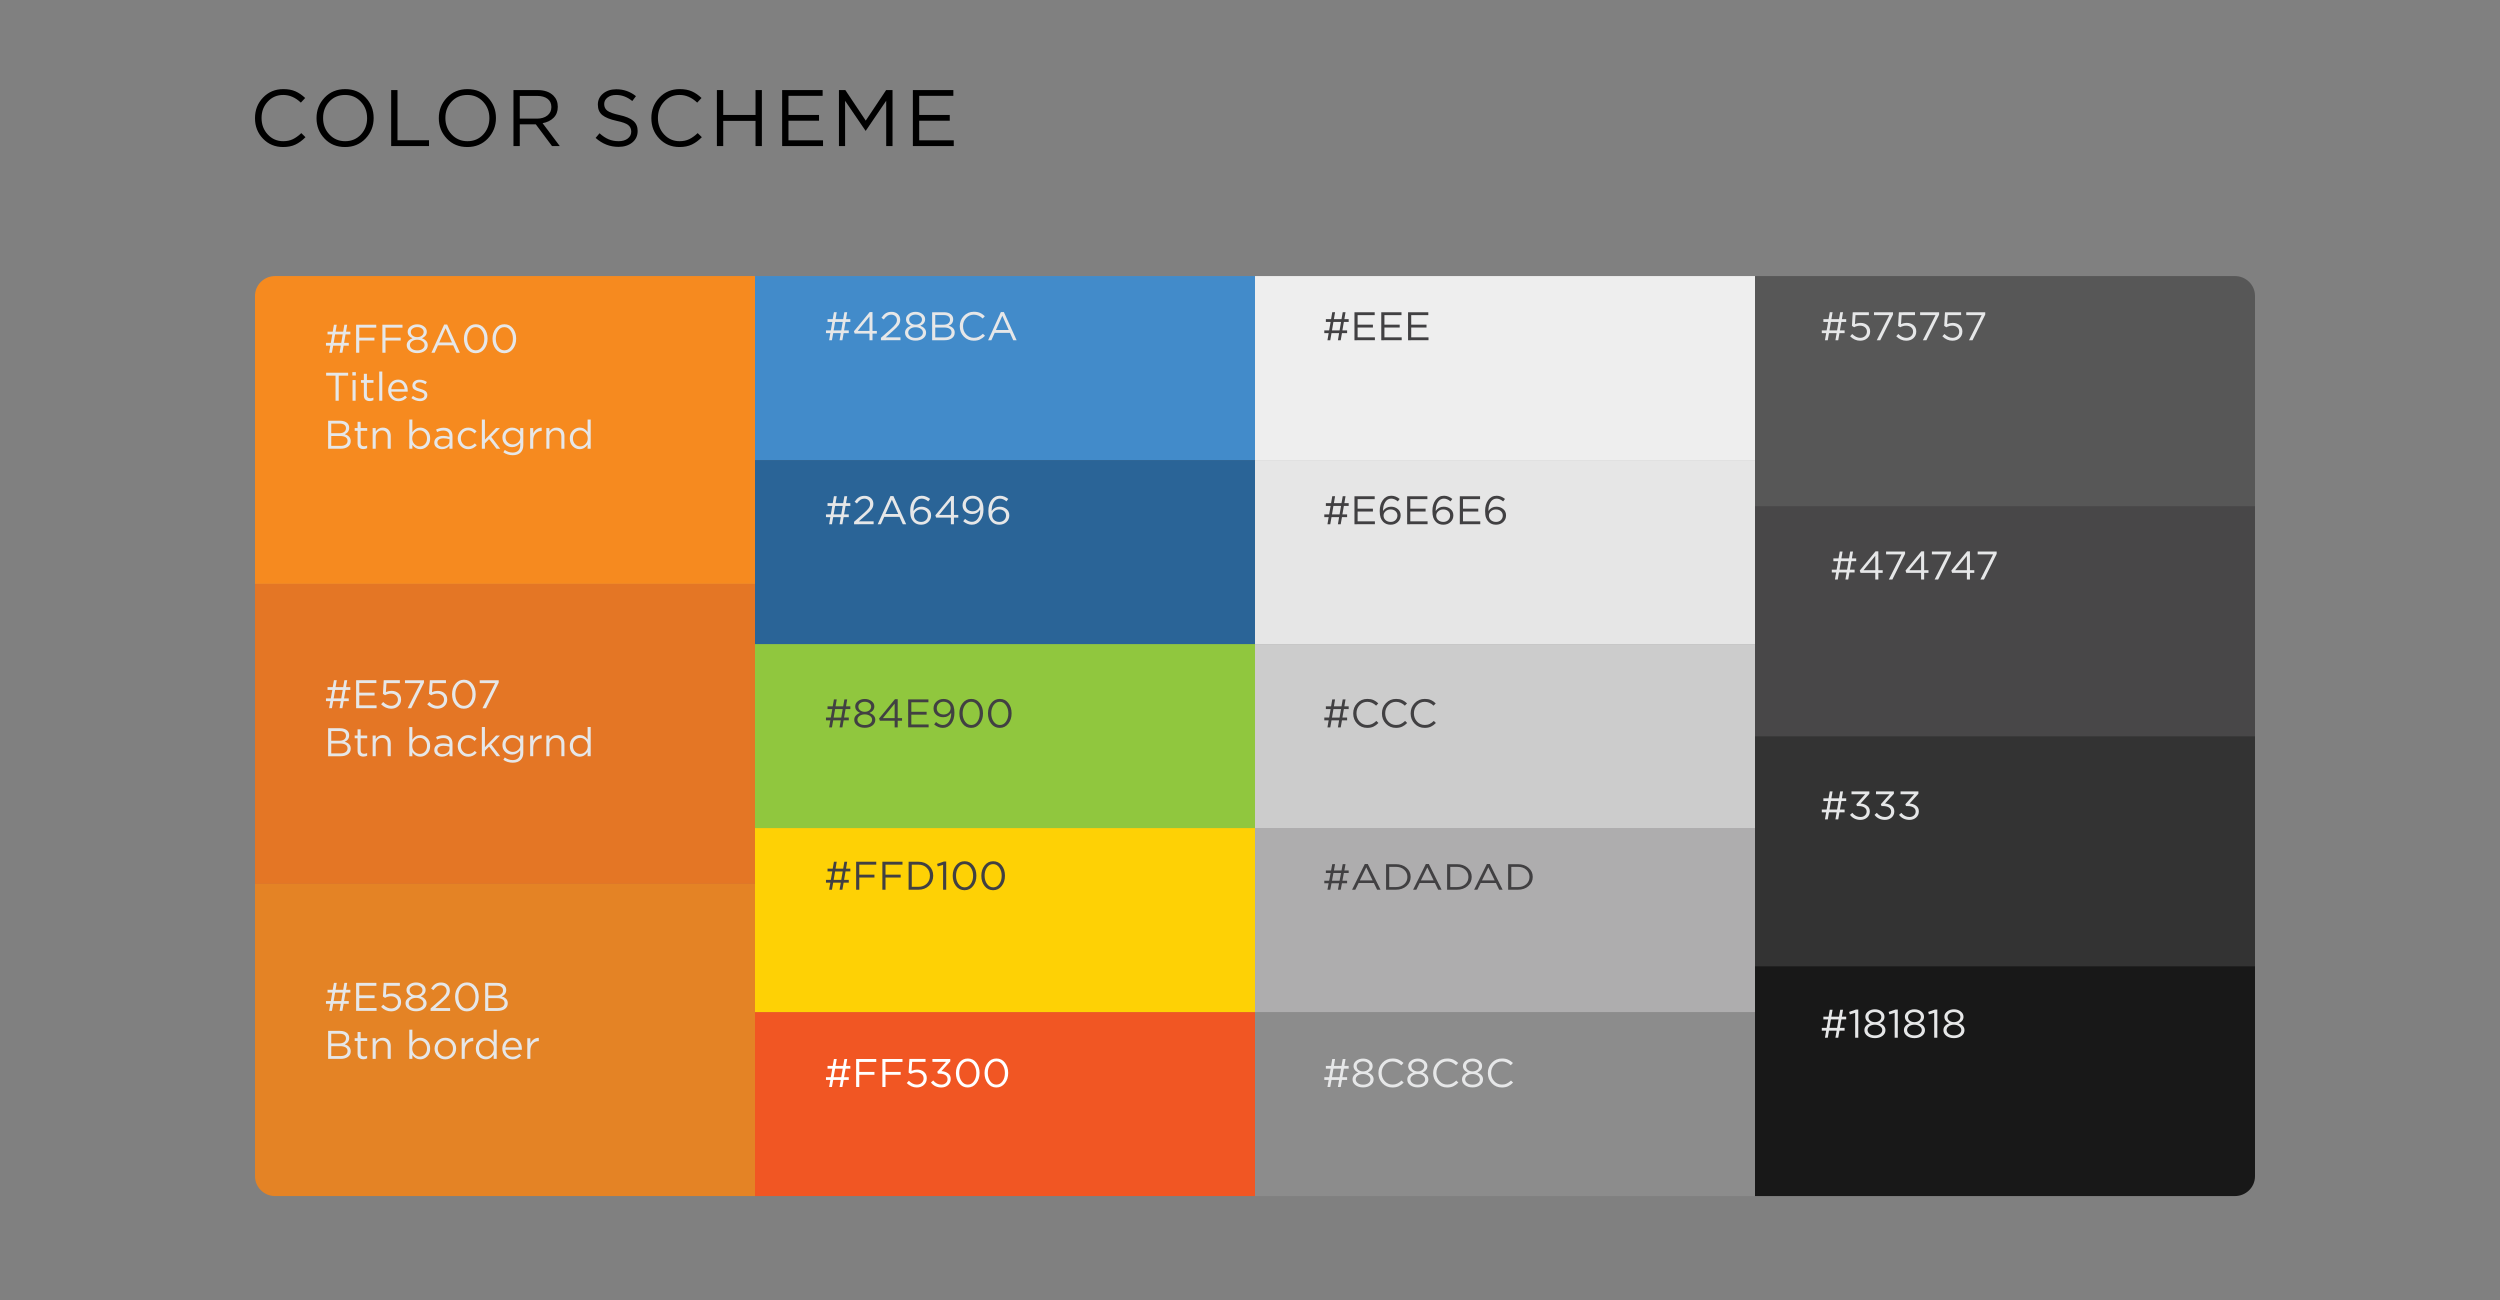 <?xml version="1.0" encoding="utf-8"?>
<!-- Generator: Adobe Illustrator 16.0.4, SVG Export Plug-In . SVG Version: 6.00 Build 0)  -->
<!DOCTYPE svg PUBLIC "-//W3C//DTD SVG 1.1//EN" "http://www.w3.org/Graphics/SVG/1.1/DTD/svg11.dtd">
<svg version="1.1" id="Layer_1" xmlns="http://www.w3.org/2000/svg" xmlns:xlink="http://www.w3.org/1999/xlink" x="0px" y="0px"
	 width="500px" height="260px" viewBox="0 0 500 260" enable-background="new 0 0 500 260" xml:space="preserve">
<rect x="0" y="0" width="500" height="260" fill="#808080" stroke="none"/>
<g id="COLOR_SCHEME">
	<g>
		<path d="M56.615,29.406c-1.601,0-2.937-0.555-4.009-1.664C51.537,26.633,51,25.268,51,23.646v-0.031
			c0-1.611,0.539-2.979,1.615-4.104c1.077-1.125,2.428-1.688,4.049-1.688c0.948,0,1.76,0.149,2.432,0.447
			c0.672,0.299,1.316,0.742,1.938,1.328l-0.865,0.928c-1.076-1.023-2.252-1.535-3.521-1.535c-1.237,0-2.27,0.442-3.096,1.327
			c-0.828,0.886-1.24,1.974-1.24,3.265v0.032c0,1.301,0.416,2.397,1.248,3.288c0.832,0.891,1.859,1.336,3.088,1.336
			c0.726,0,1.365-0.134,1.92-0.4c0.556-0.266,1.121-0.672,1.695-1.216l0.832,0.815c-0.641,0.651-1.307,1.142-2,1.473
			C58.402,29.24,57.576,29.406,56.615,29.406z"/>
		<path d="M73.115,27.702c-1.078,1.136-2.449,1.704-4.113,1.704s-3.027-0.562-4.094-1.688c-1.068-1.125-1.603-2.482-1.603-4.072
			v-0.031c0-1.59,0.539-2.952,1.617-4.089c1.076-1.136,2.447-1.703,4.111-1.703c1.664,0,3.028,0.562,4.096,1.688
			c1.065,1.126,1.6,2.482,1.6,4.072v0.032C74.73,25.203,74.193,26.565,73.115,27.702z M65.875,26.894
			c0.838,0.896,1.891,1.345,3.16,1.345c1.268,0,2.315-0.443,3.143-1.328c0.828-0.886,1.242-1.974,1.242-3.265v-0.031
			c0-1.291-0.42-2.385-1.258-3.28c-0.836-0.896-1.892-1.344-3.16-1.344c-1.27,0-2.316,0.442-3.146,1.327
			c-0.823,0.886-1.237,1.974-1.237,3.265v0.032C64.619,24.904,65.037,25.998,65.875,26.894z"/>
		<path d="M78.234,29.214v-11.2h1.265v10.032h6.305v1.168H78.234z"/>
		<path d="M97.572,27.702c-1.077,1.136-2.446,1.704-4.11,1.704s-3.029-0.562-4.096-1.688c-1.066-1.125-1.603-2.482-1.603-4.072
			v-0.031c0-1.59,0.539-2.952,1.617-4.089c1.078-1.136,2.449-1.703,4.113-1.703s3.026,0.562,4.094,1.688
			c1.065,1.126,1.602,2.482,1.602,4.072v0.032C99.189,25.203,98.65,26.565,97.572,27.702z M90.334,26.894
			c0.836,0.896,1.891,1.345,3.16,1.345c1.268,0,2.315-0.443,3.143-1.328c0.826-0.886,1.24-1.974,1.24-3.265v-0.031
			c0-1.291-0.418-2.385-1.256-3.28c-0.838-0.896-1.892-1.344-3.16-1.344c-1.27,0-2.318,0.442-3.146,1.327
			c-0.825,0.886-1.239,1.974-1.239,3.265v0.032C89.076,24.904,89.494,25.998,90.334,26.894z"/>
		<path d="M102.693,29.214v-11.2h4.816c1.375,0,2.436,0.374,3.184,1.12c0.574,0.576,0.863,1.312,0.863,2.208v0.032
			c0,0.896-0.277,1.621-0.832,2.176c-0.555,0.555-1.291,0.918-2.207,1.088l3.438,4.576h-1.552l-3.248-4.352h-3.2v4.352H102.693z
			 M103.955,23.726h3.44c0.854,0,1.547-0.208,2.08-0.624c0.533-0.416,0.799-0.976,0.799-1.68V21.39c0-0.693-0.254-1.234-0.758-1.624
			c-0.508-0.389-1.209-0.584-2.104-0.584h-3.457V23.726z"/>
		<path d="M123.701,29.374c-1.72,0-3.242-0.598-4.578-1.792l0.785-0.928c0.598,0.544,1.196,0.943,1.801,1.199
			c0.602,0.257,1.281,0.385,2.039,0.385c0.746,0,1.35-0.179,1.809-0.536c0.457-0.357,0.688-0.813,0.688-1.368v-0.032
			c0-0.544-0.203-0.976-0.607-1.296c-0.406-0.32-1.174-0.598-2.305-0.832c-1.322-0.288-2.279-0.675-2.873-1.16
			c-0.59-0.485-0.888-1.176-0.888-2.072V20.91c0-0.886,0.349-1.616,1.039-2.192c0.695-0.576,1.574-0.864,2.642-0.864
			c1.483,0,2.795,0.459,3.938,1.376l-0.737,0.977c-0.992-0.811-2.068-1.216-3.23-1.216c-0.715,0-1.291,0.173-1.729,0.52
			c-0.438,0.347-0.656,0.776-0.656,1.288v0.032c0,0.555,0.211,0.992,0.633,1.312c0.42,0.32,1.225,0.608,2.408,0.864
			c1.27,0.277,2.195,0.664,2.774,1.16c0.58,0.496,0.873,1.165,0.873,2.008v0.032c0,0.949-0.358,1.715-1.073,2.296
			C125.738,29.084,124.82,29.374,123.701,29.374z"/>
		<path d="M135.889,29.406c-1.602,0-2.938-0.555-4.008-1.664c-1.074-1.109-1.609-2.475-1.609-4.097v-0.031
			c0-1.611,0.539-2.979,1.617-4.104c1.076-1.125,2.426-1.688,4.047-1.688c0.949,0,1.76,0.149,2.433,0.447
			c0.674,0.299,1.317,0.742,1.936,1.328l-0.863,0.928c-1.078-1.023-2.25-1.535-3.52-1.535c-1.238,0-2.271,0.442-3.099,1.327
			c-0.823,0.886-1.237,1.974-1.237,3.265v0.032c0,1.301,0.416,2.396,1.248,3.288s1.86,1.336,3.088,1.336
			c0.725,0,1.365-0.134,1.92-0.4c0.555-0.266,1.119-0.672,1.695-1.216l0.832,0.815c-0.64,0.651-1.308,1.142-2,1.473
			C137.674,29.24,136.848,29.406,135.889,29.406z"/>
		<path d="M143.379,29.214v-11.2h1.264v4.977h6.463v-4.977h1.267v11.2h-1.267v-5.04h-6.463v5.04H143.379z"/>
		<path d="M156.43,29.214v-11.2h8.096v1.152h-6.832v3.824h6.111v1.151h-6.111v3.92h6.912v1.152L156.43,29.214L156.43,29.214z"/>
		<path d="M167.789,29.214v-11.2h1.278l4.08,6.112l4.08-6.112h1.279v11.2h-1.264v-9.072l-4.08,6H173.1l-4.082-5.983v9.056
			L167.789,29.214L167.789,29.214z"/>
		<path d="M182.574,29.214v-11.2h8.096v1.152h-6.83v3.824h6.111v1.151h-6.111v3.92h6.912v1.152L182.574,29.214L182.574,29.214z"/>
	</g>
	<g id="Color_Swatches">
		<rect x="151" y="128.813" fill="#90C73E" width="100" height="36.8"/>
		<path fill="#181818" d="M351,239.214h95.979c2.224,0,4.021-1.776,4.021-3.969v-42.031H351V239.214z"/>
		<rect x="151" y="202.414" fill="#F15623" width="100" height="36.8"/>
		<rect x="351" y="147.214" fill="#333333" width="100" height="46"/>
		<path fill="#E48325" d="M51,176.789v58.456c0,2.192,1.799,3.969,4.018,3.969H151v-62.425H51L51,176.789z"/>
		<path fill="#F68A1F" d="M151,55.214H55.018c-2.219,0-4.018,1.777-4.018,3.969v57.606h100V55.214z"/>
		<path fill="#575757" d="M351,55.214h95.979c2.224,0,4.021,1.777,4.021,3.969v42.031H351V55.214z"/>
		<rect x="151" y="165.613" fill="#FED105" width="100" height="36.801"/>
		<rect x="151" y="55.214" fill="#428BCA" width="100" height="36.8"/>
		<rect x="51" y="116.789" fill="#E47625" width="100" height="60"/>
		<rect x="251" y="202.414" fill="#8C8C8C" width="100" height="36.8"/>
		<rect x="351" y="101.214" fill="#484748" width="100" height="46"/>
		<rect x="251" y="92.014" fill="#E6E6E6" width="100" height="36.8"/>
		<rect x="151" y="92.014" fill="#2A6497" width="100" height="36.8"/>
		<rect x="251" y="165.613" fill="#AEADAE" width="100" height="36.801"/>
		<rect x="251" y="128.814" fill="#CCCCCC" width="100" height="36.799"/>
		<rect x="251" y="55.214" fill="#EEEEEE" width="100" height="36.8"/>
	</g>
	<g id="Labels">
		<g>
			<path fill="#414042" d="M265.492,68.047l0.238-1.416h-0.871v-0.552h0.969l0.295-1.696h-0.951v-0.552h1.041l0.238-1.384h0.561
				l-0.231,1.384h1.521l0.242-1.384h0.559l-0.229,1.384h0.861v0.552h-0.961l-0.297,1.696h0.944v0.552h-1.03l-0.25,1.416h-0.56
				l0.237-1.416H266.3l-0.245,1.416H265.492z M266.396,66.079h1.521l0.289-1.696h-1.521L266.396,66.079z"/>
			<path fill="#414042" d="M270.893,68.047v-5.6h4.047v0.575h-3.416v1.912h3.06v0.576h-3.06v1.96h3.455v0.576L270.893,68.047
				L270.893,68.047z"/>
			<path fill="#414042" d="M276.252,68.047v-5.6h4.047v0.575h-3.414v1.912h3.055v0.576h-3.055v1.96h3.455v0.576L276.252,68.047
				L276.252,68.047z"/>
			<path fill="#414042" d="M281.611,68.047v-5.6h4.05v0.575h-3.416v1.912h3.057v0.576h-3.057v1.96h3.457v0.576L281.611,68.047
				L281.611,68.047z"/>
		</g>
		<g>
			<path fill="#414042" d="M265.492,177.947l0.238-1.293h-0.871v-0.504h0.969l0.295-1.549h-0.951v-0.504h1.041l0.238-1.267h0.561
				l-0.231,1.267h1.521l0.242-1.267h0.559l-0.229,1.267h0.861v0.504h-0.961l-0.297,1.549h0.944v0.504h-1.03l-0.25,1.293h-0.56
				l0.237-1.293H266.3l-0.245,1.293H265.492z M266.396,176.15h1.521l0.289-1.549h-1.521L266.396,176.15z"/>
			<path fill="#414042" d="M270.412,177.947l2.551-5.149h0.594l2.551,5.149h-0.68l-0.656-1.352h-3.047l-0.664,1.352H270.412z
				 M271.971,176.077h2.553l-1.271-2.606L271.971,176.077z"/>
			<path fill="#414042" d="M277.213,177.947v-5.112h1.941c0.869,0,1.582,0.242,2.141,0.728c0.559,0.483,0.836,1.09,0.836,1.813
				v0.015c0,0.73-0.277,1.34-0.836,1.826c-0.559,0.487-1.271,0.73-2.141,0.73H277.213z M277.844,177.414h1.312
				c0.693,0,1.253-0.189,1.681-0.568c0.429-0.381,0.64-0.859,0.64-1.438v-0.018c0-0.578-0.211-1.062-0.64-1.445
				c-0.428-0.385-0.985-0.574-1.681-0.574h-1.312V177.414z"/>
			<path fill="#414042" d="M282.619,177.947l2.553-5.149h0.592l2.551,5.149h-0.68l-0.656-1.352h-3.047l-0.664,1.352H282.619z
				 M284.18,176.077h2.553l-1.271-2.606L284.18,176.077z"/>
			<path fill="#414042" d="M289.42,177.947v-5.112h1.945c0.865,0,1.58,0.242,2.139,0.728c0.557,0.484,0.836,1.09,0.836,1.813v0.015
				c0,0.73-0.279,1.34-0.836,1.826c-0.559,0.487-1.271,0.73-2.139,0.73H289.42z M290.053,177.414h1.312
				c0.689,0,1.252-0.189,1.68-0.568c0.426-0.381,0.639-0.859,0.639-1.438v-0.018c0-0.578-0.213-1.062-0.639-1.445
				c-0.428-0.385-0.988-0.574-1.68-0.574h-1.312V177.414z"/>
			<path fill="#414042" d="M294.826,177.947l2.555-5.149h0.59l2.553,5.149h-0.68l-0.656-1.352h-3.049l-0.664,1.352H294.826z
				 M296.389,176.077h2.551l-1.271-2.606L296.389,176.077z"/>
			<path fill="#414042" d="M301.627,177.947v-5.112h1.943c0.869,0,1.582,0.242,2.143,0.728c0.557,0.483,0.836,1.09,0.836,1.813
				v0.015c0,0.73-0.279,1.34-0.836,1.826c-0.561,0.487-1.271,0.73-2.143,0.73H301.627z M302.26,177.414h1.312
				c0.693,0,1.255-0.189,1.681-0.568c0.427-0.381,0.642-0.859,0.642-1.438v-0.018c0-0.578-0.215-1.062-0.642-1.445
				c-0.426-0.385-0.985-0.574-1.681-0.574h-1.312V177.414z"/>
		</g>
		<g>
			<path fill="#FFFFFF" d="M165.826,217.402l0.239-1.416h-0.871v-0.553h0.968l0.295-1.695h-0.951v-0.553h1.041l0.238-1.386h0.561
				l-0.232,1.386h1.521l0.242-1.386h0.559l-0.229,1.386h0.862v0.553h-0.961l-0.297,1.695h0.945v0.553h-1.031l-0.25,1.416h-0.559
				l0.24-1.416h-1.521l-0.246,1.416H165.826z M166.73,215.436h1.521l0.289-1.697h-1.521L166.73,215.436z"/>
			<path fill="#FFFFFF" d="M171.227,217.402V211.8h4.023v0.584h-3.394v2h3.033v0.574h-3.033v2.438h-0.63L171.227,217.402
				L171.227,217.402z"/>
			<path fill="#FFFFFF" d="M176.473,217.402V211.8h4.025v0.584h-3.394v2h3.031v0.574h-3.031v2.438h-0.632L176.473,217.402
				L176.473,217.402z"/>
			<path fill="#FFFFFF" d="M183.354,217.498c-0.74,0-1.408-0.296-2-0.889l0.416-0.455c0.527,0.512,1.06,0.768,1.592,0.768
				c0.396,0,0.72-0.117,0.974-0.352c0.252-0.234,0.381-0.53,0.381-0.889v-0.02c0-0.35-0.131-0.629-0.389-0.852
				c-0.261-0.219-0.595-0.328-1.007-0.328c-0.383,0-0.772,0.107-1.176,0.32l-0.422-0.279l0.16-2.729h3.223v0.584h-2.672
				l-0.121,1.793c0.379-0.166,0.748-0.248,1.105-0.248c0.559,0,1.022,0.153,1.387,0.463c0.367,0.312,0.549,0.729,0.549,1.248v0.018
				c0,0.545-0.186,0.986-0.561,1.326C184.42,217.328,183.941,217.498,183.354,217.498z"/>
			<path fill="#FFFFFF" d="M188.273,217.498c-0.879,0-1.573-0.333-2.086-1l0.455-0.407c0.453,0.556,1,0.831,1.639,0.831
				c0.349,0,0.638-0.102,0.873-0.304c0.234-0.202,0.353-0.464,0.353-0.784v-0.016c0-0.342-0.146-0.606-0.432-0.797
				c-0.289-0.188-0.669-0.283-1.138-0.283h-0.358l-0.129-0.377l1.768-1.991h-2.734v-0.567h3.576v0.465l-1.762,1.951
				c0.535,0.043,0.975,0.195,1.326,0.461c0.348,0.264,0.522,0.635,0.522,1.114v0.017c0,0.49-0.18,0.896-0.539,1.213
				C189.246,217.34,188.801,217.498,188.273,217.498z"/>
			<path fill="#FFFFFF" d="M195.26,216.654c-0.438,0.562-1.01,0.844-1.713,0.844c-0.705,0-1.273-0.277-1.709-0.836
				c-0.435-0.557-0.652-1.238-0.652-2.044v-0.017c0-0.809,0.222-1.488,0.66-2.055c0.441-0.562,1.012-0.845,1.717-0.845
				s1.271,0.276,1.705,0.836c0.43,0.562,0.646,1.235,0.646,2.044v0.02C195.914,215.408,195.695,216.092,195.26,216.654z
				 M192.322,216.238c0.32,0.455,0.734,0.684,1.24,0.684s0.916-0.225,1.229-0.676c0.312-0.45,0.469-0.993,0.469-1.628v-0.017
				c0-0.638-0.16-1.184-0.477-1.639c-0.318-0.456-0.73-0.688-1.236-0.688c-0.506,0-0.918,0.227-1.232,0.675
				c-0.313,0.444-0.473,0.989-0.473,1.632v0.02C191.842,215.236,192.002,215.781,192.322,216.238z"/>
			<path fill="#FFFFFF" d="M200.979,216.654c-0.438,0.562-1.008,0.844-1.711,0.844c-0.705,0-1.272-0.277-1.709-0.836
				c-0.436-0.557-0.651-1.238-0.651-2.044v-0.017c0-0.809,0.221-1.488,0.659-2.055c0.439-0.562,1.013-0.845,1.718-0.845
				c0.702,0,1.27,0.276,1.702,0.836c0.433,0.562,0.648,1.235,0.648,2.044v0.02C201.635,215.408,201.416,216.092,200.979,216.654z
				 M198.041,216.238c0.319,0.455,0.733,0.684,1.242,0.684c0.506,0,0.913-0.225,1.227-0.676c0.312-0.45,0.469-0.993,0.469-1.628
				v-0.017c0-0.638-0.16-1.184-0.477-1.639c-0.316-0.456-0.73-0.688-1.234-0.688c-0.508,0-0.918,0.227-1.233,0.675
				c-0.312,0.444-0.472,0.989-0.472,1.632v0.02C197.562,215.236,197.721,215.781,198.041,216.238z"/>
		</g>
		<g>
			<path fill="#414042" d="M165.826,145.48l0.239-1.416h-0.871v-0.551h0.968l0.295-1.697h-0.951v-0.551h1.041l0.238-1.388h0.561
				l-0.232,1.388h1.521l0.242-1.388h0.559l-0.229,1.388h0.862v0.551h-0.961l-0.297,1.697h0.945v0.551h-1.031l-0.25,1.416h-0.559
				l0.24-1.416h-1.521l-0.246,1.416H165.826z M166.73,143.514h1.521l0.289-1.695h-1.521L166.73,143.514z"/>
			<path fill="#414042" d="M174.457,145.117c-0.398,0.296-0.9,0.443-1.504,0.443c-0.603,0-1.104-0.147-1.504-0.443
				c-0.398-0.297-0.601-0.676-0.601-1.141v-0.019c0-0.317,0.104-0.601,0.312-0.832c0.209-0.231,0.487-0.416,0.842-0.545
				c-0.642-0.293-0.959-0.726-0.959-1.287v-0.021c0-0.42,0.188-0.771,0.562-1.055c0.375-0.283,0.824-0.425,1.349-0.425
				c0.523,0,0.973,0.142,1.348,0.425c0.377,0.281,0.564,0.635,0.564,1.055v0.021c0,0.562-0.318,0.994-0.96,1.287
				c0.353,0.135,0.632,0.312,0.841,0.545c0.207,0.229,0.312,0.504,0.312,0.823v0.017
				C175.059,144.438,174.857,144.82,174.457,145.117z M171.887,144.705c0.262,0.203,0.619,0.305,1.066,0.305
				c0.448,0,0.805-0.102,1.067-0.305c0.265-0.202,0.396-0.45,0.396-0.743v-0.017c0-0.312-0.142-0.563-0.426-0.764
				c-0.281-0.201-0.63-0.304-1.039-0.304c-0.41,0-0.759,0.103-1.039,0.304c-0.283,0.196-0.427,0.45-0.427,0.764v0.017
				C171.488,144.255,171.621,144.503,171.887,144.705z M172.043,142.072c0.244,0.193,0.547,0.289,0.91,0.289
				c0.362,0,0.668-0.096,0.912-0.289c0.245-0.19,0.368-0.438,0.368-0.734v-0.018c0-0.276-0.123-0.508-0.368-0.69
				c-0.244-0.185-0.55-0.276-0.912-0.276c-0.367,0-0.673,0.092-0.916,0.276c-0.242,0.185-0.363,0.414-0.363,0.69v0.018
				C171.674,141.637,171.797,141.882,172.043,142.072z"/>
			<path fill="#414042" d="M178.93,145.48v-1.328h-2.953l-0.16-0.455l3.168-3.855h0.556v3.783h0.871v0.527h-0.871v1.328H178.93z
				 M176.578,143.625h2.352v-2.889L176.578,143.625z"/>
			<path fill="#414042" d="M181.633,145.48v-5.603h4.049v0.575h-3.416v1.912h3.057v0.572h-3.057v1.961h3.457v0.576h-4.09V145.48z"/>
			<path fill="#414042" d="M188.562,145.577c-0.598,0-1.174-0.229-1.729-0.688l0.369-0.488c0.452,0.4,0.909,0.604,1.375,0.604
				c0.5,0,0.905-0.229,1.217-0.688c0.309-0.459,0.457-1.047,0.447-1.77c-0.373,0.6-0.9,0.896-1.584,0.896
				c-0.576,0-1.046-0.162-1.408-0.486c-0.363-0.325-0.543-0.741-0.543-1.248v-0.018c0-0.539,0.188-0.988,0.565-1.354
				c0.379-0.364,0.863-0.548,1.449-0.548c0.596,0,1.088,0.189,1.471,0.574c0.465,0.465,0.697,1.188,0.697,2.168v0.019
				c0,0.894-0.217,1.618-0.647,2.187C189.81,145.296,189.25,145.577,188.562,145.577z M188.73,142.896
				c0.41,0,0.744-0.127,1.004-0.379c0.261-0.254,0.39-0.552,0.39-0.888v-0.017c0-0.362-0.133-0.665-0.402-0.908
				c-0.266-0.242-0.607-0.359-1.021-0.359c-0.406,0-0.73,0.127-0.978,0.383s-0.367,0.562-0.367,0.928v0.018
				c0,0.357,0.127,0.65,0.383,0.881C187.995,142.784,188.324,142.896,188.73,142.896z"/>
			<path fill="#414042" d="M195.947,144.732c-0.438,0.562-1.01,0.845-1.713,0.845c-0.705,0-1.272-0.278-1.709-0.836
				c-0.434-0.558-0.651-1.238-0.651-2.044v-0.016c0-0.81,0.221-1.49,0.66-2.056c0.44-0.562,1.012-0.845,1.717-0.845
				s1.271,0.275,1.705,0.836c0.43,0.558,0.646,1.236,0.646,2.044v0.021C196.602,143.486,196.383,144.171,195.947,144.732z
				 M193.01,144.316c0.32,0.457,0.734,0.685,1.24,0.685s0.916-0.226,1.229-0.676s0.469-0.993,0.469-1.628v-0.016
				c0-0.639-0.159-1.185-0.477-1.64c-0.318-0.456-0.729-0.688-1.236-0.688c-0.506,0-0.918,0.228-1.231,0.672
				c-0.314,0.449-0.474,0.992-0.474,1.636v0.021C192.529,143.316,192.689,143.861,193.01,144.316z"/>
			<path fill="#414042" d="M201.666,144.732c-0.438,0.562-1.008,0.845-1.711,0.845c-0.705,0-1.273-0.278-1.709-0.836
				c-0.437-0.558-0.652-1.238-0.652-2.044v-0.016c0-0.81,0.221-1.49,0.66-2.056c0.438-0.562,1.012-0.845,1.717-0.845
				c0.703,0,1.271,0.275,1.703,0.836c0.432,0.558,0.647,1.236,0.647,2.044v0.021C202.322,143.486,202.104,144.171,201.666,144.732z
				 M198.729,144.316c0.32,0.457,0.734,0.685,1.242,0.685c0.506,0,0.914-0.226,1.228-0.676c0.312-0.45,0.469-0.993,0.469-1.628
				v-0.016c0-0.639-0.16-1.185-0.478-1.64c-0.315-0.456-0.729-0.688-1.233-0.688c-0.508,0-0.918,0.228-1.234,0.672
				c-0.312,0.449-0.471,0.992-0.471,1.636v0.021C198.25,143.316,198.408,143.861,198.729,144.316z"/>
		</g>
		<g>
			<path fill="#414042" d="M165.826,177.947l0.239-1.416h-0.871v-0.553h0.968l0.295-1.695h-0.951v-0.553h1.041l0.238-1.383h0.561
				l-0.232,1.383h1.521l0.242-1.383h0.559l-0.229,1.383h0.862v0.553h-0.961l-0.297,1.695h0.945v0.553h-1.031l-0.25,1.416h-0.559
				l0.24-1.416h-1.521l-0.246,1.416H165.826z M166.73,175.979h1.521l0.289-1.692h-1.521L166.73,175.979z"/>
			<path fill="#414042" d="M171.227,177.947v-5.6h4.023v0.584h-3.394v2h3.033v0.571h-3.033v2.438h-0.63L171.227,177.947
				L171.227,177.947z"/>
			<path fill="#414042" d="M176.473,177.947v-5.6h4.025v0.584h-3.394v2h3.031v0.571h-3.031v2.438h-0.632L176.473,177.947
				L176.473,177.947z"/>
			<path fill="#414042" d="M181.723,177.947v-5.6h1.943c0.869,0,1.582,0.264,2.139,0.795c0.559,0.527,0.836,1.19,0.836,1.984v0.02
				c0,0.801-0.277,1.467-0.836,2c-0.557,0.533-1.27,0.801-2.139,0.801H181.723L181.723,177.947z M182.354,177.363h1.312
				c0.692,0,1.252-0.209,1.68-0.625c0.428-0.416,0.639-0.94,0.639-1.575v-0.017c0-0.635-0.211-1.162-0.639-1.584
				c-0.428-0.422-0.986-0.631-1.68-0.631h-1.312V177.363z"/>
			<path fill="#414042" d="M188.617,177.947v-4.984l-1.056,0.328l-0.151-0.512l1.366-0.473h0.464v5.641H188.617L188.617,177.947z"/>
			<path fill="#414042" d="M194.619,177.199c-0.438,0.562-1.011,0.844-1.714,0.844c-0.704,0-1.272-0.277-1.709-0.836
				c-0.434-0.557-0.651-1.238-0.651-2.044v-0.017c0-0.809,0.221-1.488,0.66-2.051c0.44-0.564,1.012-0.849,1.717-0.849
				s1.271,0.276,1.705,0.836c0.43,0.562,0.646,1.239,0.646,2.044v0.02C195.273,175.953,195.055,176.637,194.619,177.199z
				 M191.682,176.783c0.32,0.455,0.734,0.684,1.24,0.684c0.506,0,0.916-0.225,1.229-0.676c0.312-0.45,0.47-0.993,0.47-1.628v-0.017
				c0-0.635-0.16-1.184-0.478-1.635c-0.317-0.457-0.729-0.688-1.235-0.688c-0.507,0-0.919,0.224-1.232,0.672
				c-0.314,0.444-0.473,0.991-0.473,1.632v0.02C191.201,175.781,191.361,176.327,191.682,176.783z"/>
			<path fill="#414042" d="M200.338,177.199c-0.438,0.562-1.008,0.844-1.711,0.844c-0.705,0-1.273-0.277-1.709-0.836
				c-0.437-0.557-0.652-1.238-0.652-2.044v-0.017c0-0.809,0.221-1.488,0.66-2.051c0.439-0.564,1.012-0.849,1.717-0.849
				c0.703,0,1.271,0.276,1.703,0.836c0.432,0.562,0.648,1.239,0.648,2.044v0.02C200.994,175.953,200.775,176.637,200.338,177.199z
				 M197.4,176.783c0.32,0.455,0.734,0.684,1.242,0.684c0.506,0,0.914-0.225,1.228-0.676c0.312-0.45,0.469-0.993,0.469-1.628v-0.017
				c0-0.635-0.16-1.184-0.478-1.635c-0.315-0.457-0.729-0.688-1.233-0.688c-0.508,0-0.918,0.224-1.234,0.672
				c-0.312,0.444-0.471,0.991-0.471,1.632v0.02C196.922,175.781,197.08,176.327,197.4,176.783z"/>
		</g>
		<g>
			<path fill="#E6E7E8" d="M364.992,163.881l0.239-1.416h-0.873v-0.552h0.97l0.297-1.696h-0.953v-0.552h1.039l0.242-1.384h0.559
				l-0.229,1.384h1.521l0.238-1.384h0.562l-0.23,1.384h0.864v0.552h-0.959l-0.297,1.696h0.94v0.552h-1.033l-0.245,1.416h-0.562
				l0.239-1.416h-1.521l-0.25,1.416H364.992z M365.896,161.913h1.521l0.287-1.696h-1.521L365.896,161.913z"/>
			<path fill="#E6E7E8" d="M372.088,163.977c-0.881,0-1.576-0.332-2.088-1l0.457-0.406c0.453,0.558,1,0.83,1.639,0.83
				c0.349,0,0.64-0.101,0.873-0.303c0.234-0.203,0.354-0.465,0.354-0.785v-0.016c0-0.341-0.146-0.605-0.437-0.796
				c-0.287-0.188-0.666-0.284-1.135-0.284h-0.361l-0.127-0.376l1.771-1.991H370.3v-0.565h3.574v0.465l-1.761,1.951
				c0.53,0.043,0.976,0.192,1.321,0.461c0.354,0.264,0.525,0.636,0.525,1.112v0.02c0,0.486-0.183,0.896-0.541,1.212
				C373.059,163.818,372.615,163.977,372.088,163.977z"/>
			<path fill="#E6E7E8" d="M376.992,163.977c-0.88,0-1.576-0.332-2.089-1l0.455-0.406c0.45,0.558,1,0.83,1.642,0.83
				c0.348,0,0.637-0.101,0.871-0.303c0.23-0.203,0.352-0.465,0.352-0.785v-0.016c0-0.341-0.143-0.605-0.43-0.796
				c-0.289-0.188-0.668-0.284-1.138-0.284h-0.358l-0.129-0.376l1.768-1.991H375.2v-0.565h3.577v0.465l-1.765,1.951
				c0.533,0.043,0.979,0.192,1.324,0.461c0.353,0.264,0.522,0.636,0.522,1.112v0.02c0,0.486-0.183,0.896-0.538,1.212
				C377.965,163.818,377.52,163.977,376.992,163.977z"/>
			<path fill="#E6E7E8" d="M381.896,163.977c-0.884,0-1.576-0.332-2.091-1l0.457-0.406c0.453,0.558,1,0.83,1.642,0.83
				c0.347,0,0.638-0.101,0.873-0.303c0.231-0.203,0.353-0.465,0.353-0.785v-0.016c0-0.341-0.146-0.605-0.435-0.796
				c-0.286-0.188-0.666-0.284-1.138-0.284h-0.358l-0.127-0.376l1.769-1.991h-2.731v-0.565h3.571v0.465l-1.76,1.951
				c0.533,0.043,0.976,0.192,1.324,0.461c0.35,0.264,0.521,0.636,0.521,1.112v0.02c0,0.486-0.182,0.896-0.541,1.212
				C382.867,163.818,382.424,163.977,381.896,163.977z"/>
		</g>
		<g>
			<path fill="#E6E7E8" d="M65.826,141.646l0.239-1.416h-0.873v-0.551h0.97l0.297-1.697h-0.953v-0.551h1.039l0.242-1.388h0.559
				l-0.229,1.388h1.52l0.238-1.388h0.561l-0.231,1.388h0.864v0.551H69.11l-0.297,1.697h0.943v0.551h-1.033l-0.246,1.416h-0.561
				l0.239-1.416h-1.52l-0.25,1.416H65.826z M66.73,139.68h1.521l0.287-1.695h-1.521L66.73,139.68z"/>
			<path fill="#E6E7E8" d="M71.225,141.646v-5.603h4.049v0.575h-3.416v1.912h3.058v0.572h-3.058v1.961h3.457v0.576h-4.09V141.646z"
				/>
			<path fill="#E6E7E8" d="M78.217,141.743c-0.74,0-1.406-0.296-2-0.888l0.418-0.457c0.527,0.513,1.059,0.769,1.59,0.769
				c0.396,0,0.719-0.117,0.973-0.353c0.255-0.234,0.382-0.529,0.382-0.89v-0.018c0-0.351-0.132-0.632-0.39-0.851
				c-0.258-0.22-0.594-0.328-1.004-0.328c-0.383,0-0.774,0.105-1.176,0.32l-0.424-0.281l0.16-2.728h3.225v0.584h-2.672l-0.121,1.792
				c0.379-0.166,0.746-0.248,1.105-0.248c0.559,0,1.021,0.154,1.387,0.465c0.366,0.309,0.547,0.725,0.547,1.248v0.016
				c0,0.543-0.187,0.986-0.559,1.328C79.283,141.572,78.805,141.743,78.217,141.743z"/>
			<path fill="#E6E7E8" d="M81.545,141.646l2.526-5.023h-3.077v-0.575h3.799v0.472l-2.545,5.129h-0.703V141.646z"/>
			<path fill="#E6E7E8" d="M87.441,141.743c-0.739,0-1.407-0.296-2-0.888l0.416-0.457c0.527,0.513,1.06,0.769,1.593,0.769
				c0.395,0,0.719-0.117,0.973-0.353c0.252-0.233,0.381-0.529,0.381-0.89v-0.018c0-0.351-0.131-0.632-0.389-0.851
				c-0.261-0.219-0.595-0.328-1.006-0.328c-0.384,0-0.773,0.105-1.177,0.32l-0.422-0.281l0.16-2.728h3.223v0.584h-2.672L86.4,138.42
				c0.379-0.166,0.748-0.248,1.105-0.248c0.559,0,1.022,0.154,1.387,0.465c0.367,0.309,0.549,0.725,0.549,1.248v0.016
				c0,0.543-0.186,0.986-0.561,1.328C88.508,141.572,88.029,141.743,87.441,141.743z"/>
			<path fill="#E6E7E8" d="M94.482,140.898c-0.438,0.562-1.008,0.845-1.711,0.845c-0.705,0-1.272-0.278-1.709-0.837
				c-0.436-0.557-0.651-1.237-0.651-2.043v-0.016c0-0.81,0.221-1.49,0.659-2.056c0.439-0.562,1.013-0.845,1.718-0.845
				c0.703,0,1.27,0.275,1.703,0.836c0.432,0.558,0.647,1.236,0.647,2.044v0.021C95.139,139.652,94.92,140.337,94.482,140.898z
				 M91.545,140.482c0.32,0.457,0.733,0.685,1.242,0.685c0.506,0,0.914-0.226,1.227-0.676s0.469-0.993,0.469-1.628v-0.016
				c0-0.639-0.16-1.185-0.477-1.64c-0.316-0.456-0.73-0.688-1.234-0.688c-0.508,0-0.918,0.228-1.233,0.672
				c-0.312,0.449-0.472,0.992-0.472,1.636v0.021C91.066,139.482,91.225,140.027,91.545,140.482z"/>
			<path fill="#E6E7E8" d="M96.498,141.646l2.526-5.023h-3.08v-0.575h3.8v0.472l-2.543,5.129h-0.703V141.646z"/>
			<path fill="#E6E7E8" d="M65.627,151.247v-5.601h2.383c0.635,0,1.123,0.166,1.465,0.496c0.238,0.25,0.359,0.549,0.359,0.896v0.017
				c0,0.607-0.297,1.041-0.888,1.297c0.8,0.238,1.199,0.689,1.199,1.354v0.019c0,0.475-0.184,0.848-0.553,1.117
				c-0.369,0.271-0.861,0.408-1.479,0.408L65.627,151.247L65.627,151.247z M66.25,148.145h1.655c0.39,0,0.701-0.088,0.937-0.262
				c0.234-0.173,0.352-0.42,0.352-0.738v-0.018c0-0.281-0.106-0.505-0.323-0.668c-0.216-0.162-0.521-0.244-0.914-0.244H66.25
				V148.145z M66.25,150.68h1.881c0.426,0,0.762-0.09,1.008-0.269c0.244-0.179,0.367-0.423,0.367-0.731v-0.017
				c0-0.31-0.127-0.547-0.379-0.712c-0.254-0.165-0.625-0.248-1.109-0.248H66.25V150.68z"/>
			<path fill="#E6E7E8" d="M72.682,151.318c-0.356,0-0.641-0.094-0.852-0.283s-0.316-0.484-0.316-0.885v-2.496h-0.576v-0.543h0.576
				v-1.248h0.615v1.248h1.312v0.543h-1.312v2.416c0,0.459,0.231,0.688,0.697,0.688c0.202,0,0.401-0.048,0.6-0.144v0.526
				C73.201,151.262,72.953,151.318,72.682,151.318z"/>
			<path fill="#E6E7E8" d="M74.529,151.247v-4.136h0.617v0.72c0.324-0.539,0.797-0.808,1.414-0.808c0.492,0,0.879,0.146,1.16,0.451
				c0.285,0.301,0.426,0.7,0.426,1.2v2.568h-0.617v-2.416c0-0.394-0.1-0.693-0.301-0.916c-0.199-0.226-0.479-0.332-0.844-0.332
				c-0.355,0-0.652,0.12-0.887,0.356c-0.234,0.24-0.353,0.556-0.353,0.938v2.368L74.529,151.247L74.529,151.247z"/>
			<path fill="#E6E7E8" d="M84.057,151.335c-0.647,0-1.178-0.293-1.582-0.88v0.792h-0.617v-5.84h0.617v2.536
				c0.414-0.613,0.943-0.92,1.582-0.92c0.529,0,0.99,0.19,1.387,0.584c0.396,0.389,0.591,0.908,0.591,1.56v0.017
				c0,0.646-0.195,1.166-0.591,1.562C85.047,151.139,84.586,151.335,84.057,151.335z M83.947,150.783
				c0.414,0,0.763-0.145,1.039-0.434c0.277-0.287,0.416-0.677,0.416-1.158v-0.021c0-0.476-0.143-0.856-0.424-1.151
				c-0.283-0.297-0.627-0.444-1.031-0.444c-0.401,0-0.75,0.149-1.051,0.452c-0.297,0.301-0.444,0.681-0.444,1.14v0.017
				c0,0.465,0.147,0.851,0.444,1.147C83.197,150.633,83.545,150.783,83.947,150.783z"/>
			<path fill="#E6E7E8" d="M88.4,151.335c-0.414,0-0.776-0.114-1.082-0.344c-0.309-0.229-0.461-0.544-0.461-0.944v-0.016
				c0-0.434,0.16-0.766,0.48-1c0.32-0.234,0.75-0.354,1.287-0.354c0.428,0,0.85,0.062,1.264,0.179v-0.129
				c0-0.361-0.104-0.642-0.32-0.832c-0.211-0.189-0.514-0.287-0.901-0.287c-0.406,0-0.824,0.101-1.258,0.295l-0.185-0.504
				c0.512-0.232,1.014-0.354,1.504-0.354c0.588,0,1.033,0.15,1.336,0.456c0.289,0.288,0.435,0.692,0.435,1.217v2.527H89.89v-0.616
				C89.521,151.102,89.025,151.335,88.4,151.335z M88.521,150.839c0.383,0,0.709-0.104,0.978-0.312
				c0.266-0.209,0.397-0.478,0.397-0.801v-0.388c-0.403-0.114-0.807-0.176-1.207-0.176c-0.379,0-0.676,0.076-0.887,0.229
				c-0.215,0.149-0.32,0.354-0.32,0.604v0.02c0,0.25,0.099,0.447,0.299,0.601C87.982,150.766,88.229,150.839,88.521,150.839z"/>
			<path fill="#E6E7E8" d="M93.666,151.344c-0.599,0-1.103-0.211-1.508-0.633c-0.41-0.421-0.613-0.925-0.613-1.512v-0.018
				c0-0.595,0.203-1.103,0.613-1.522c0.405-0.425,0.909-0.636,1.508-0.636c0.641,0,1.19,0.244,1.655,0.731l-0.409,0.437
				c-0.396-0.416-0.812-0.625-1.254-0.625c-0.418,0-0.769,0.154-1.054,0.465c-0.285,0.31-0.428,0.688-0.428,1.136v0.017
				c0,0.447,0.145,0.828,0.436,1.144s0.652,0.468,1.084,0.468c0.459,0,0.88-0.205,1.265-0.615l0.393,0.367
				C94.873,151.076,94.311,151.344,93.666,151.344z"/>
			<path fill="#E6E7E8" d="M96.369,151.247v-5.841h0.616v4.033l2.23-2.328h0.77l-1.735,1.772l1.791,2.359h-0.734l-1.479-1.931
				l-0.841,0.851v1.08L96.369,151.247L96.369,151.247z"/>
			<path fill="#E6E7E8" d="M102.553,152.543c-0.699,0-1.324-0.191-1.879-0.576l0.279-0.479c0.485,0.352,1.016,0.527,1.592,0.527
				c0.465,0,0.832-0.127,1.102-0.384c0.269-0.253,0.402-0.614,0.402-1.092v-0.485c-0.438,0.579-0.979,0.869-1.625,0.869
				c-0.521,0-0.978-0.18-1.363-0.54c-0.387-0.356-0.578-0.821-0.578-1.396v-0.018c0-0.582,0.193-1.054,0.582-1.412
				c0.392-0.357,0.845-0.539,1.359-0.539c0.664,0,1.201,0.275,1.617,0.832v-0.744h0.617v3.416c0,0.623-0.177,1.111-0.529,1.466
				C103.76,152.359,103.236,152.543,102.553,152.543z M102.545,150.383c0.406,0,0.762-0.132,1.063-0.396
				c0.304-0.264,0.455-0.598,0.455-1.004v-0.017c0-0.409-0.149-0.745-0.451-1.008c-0.303-0.261-0.657-0.392-1.067-0.392
				c-0.398,0-0.738,0.127-1.017,0.384c-0.277,0.256-0.416,0.592-0.416,1.008v0.017c0,0.405,0.14,0.741,0.421,1.008
				C101.814,150.25,102.15,150.383,102.545,150.383z"/>
			<path fill="#E6E7E8" d="M106.033,151.247v-4.136h0.614v1.08c0.16-0.357,0.388-0.646,0.683-0.856
				c0.293-0.213,0.629-0.312,1.008-0.296v0.664h-0.049c-0.476,0-0.867,0.165-1.179,0.496c-0.309,0.33-0.463,0.797-0.463,1.398v1.646
				L106.033,151.247L106.033,151.247z"/>
			<path fill="#E6E7E8" d="M109.273,151.247v-4.136h0.615v0.72c0.324-0.539,0.797-0.808,1.416-0.808c0.49,0,0.877,0.146,1.16,0.451
				c0.283,0.301,0.424,0.7,0.424,1.2v2.568h-0.615v-2.416c0-0.394-0.1-0.693-0.301-0.916c-0.199-0.226-0.481-0.332-0.844-0.332
				c-0.357,0-0.654,0.12-0.89,0.356c-0.233,0.24-0.352,0.556-0.352,0.938v2.368L109.273,151.247L109.273,151.247z"/>
			<path fill="#E6E7E8" d="M115.936,151.335c-0.526,0-0.988-0.194-1.383-0.584s-0.592-0.909-0.592-1.56v-0.021
				c0-0.646,0.197-1.164,0.592-1.562c0.395-0.396,0.855-0.592,1.383-0.592c0.652,0,1.181,0.293,1.586,0.881v-2.496h0.615v5.842
				h-0.615v-0.832C117.104,151.027,116.576,151.335,115.936,151.335z M116.049,150.783c0.397,0,0.75-0.15,1.047-0.452
				c0.301-0.302,0.449-0.685,0.449-1.147v-0.017c0-0.459-0.148-0.839-0.449-1.14c-0.297-0.303-0.648-0.452-1.047-0.452
				c-0.416,0-0.762,0.144-1.039,0.432c-0.277,0.288-0.418,0.675-0.418,1.16v0.017c0,0.479,0.143,0.859,0.426,1.155
				C115.299,150.635,115.643,150.783,116.049,150.783z"/>
		</g>
		<g>
			<path fill="#E6E7E8" d="M165.826,68.047l0.239-1.416h-0.871v-0.552h0.968l0.295-1.696h-0.951v-0.552h1.041l0.238-1.384h0.561
				l-0.232,1.384h1.521l0.242-1.384h0.559l-0.229,1.384h0.862v0.552h-0.961l-0.297,1.696h0.945v0.552h-1.031l-0.25,1.416h-0.559
				l0.24-1.416h-1.521l-0.246,1.416H165.826z M166.73,66.079h1.521l0.289-1.696h-1.521L166.73,66.079z"/>
			<path fill="#E6E7E8" d="M173.891,68.047v-1.328h-2.953l-0.16-0.456l3.168-3.855h0.554v3.783h0.871v0.528H174.5v1.328H173.891z
				 M171.537,66.19h2.354v-2.888L171.537,66.19z"/>
			<path fill="#E6E7E8" d="M176.186,68.047v-0.488l2.033-1.792c0.438-0.389,0.74-0.71,0.91-0.964
				c0.172-0.253,0.258-0.519,0.258-0.796c0-0.32-0.109-0.578-0.328-0.776c-0.219-0.197-0.485-0.296-0.801-0.296
				c-0.305,0-0.572,0.078-0.805,0.232c-0.23,0.154-0.466,0.397-0.699,0.728l-0.465-0.336c0.272-0.405,0.561-0.705,0.862-0.899
				c0.306-0.195,0.689-0.292,1.152-0.292c0.502,0,0.918,0.149,1.246,0.447c0.328,0.299,0.492,0.678,0.492,1.137v0.016
				c0,0.39-0.105,0.734-0.312,1.036c-0.209,0.302-0.578,0.682-1.104,1.14l-1.496,1.328h2.969v0.576L176.186,68.047L176.186,68.047z"
				/>
			<path fill="#E6E7E8" d="M184.617,67.683c-0.398,0.296-0.9,0.444-1.505,0.444c-0.602,0-1.104-0.148-1.504-0.444
				c-0.397-0.296-0.6-0.676-0.6-1.14v-0.016c0-0.32,0.104-0.598,0.311-0.832c0.209-0.235,0.488-0.416,0.843-0.545
				c-0.642-0.293-0.959-0.722-0.959-1.287v-0.017c0-0.421,0.188-0.773,0.562-1.056c0.375-0.283,0.824-0.424,1.348-0.424
				c0.524,0,0.974,0.141,1.349,0.424c0.377,0.282,0.563,0.635,0.563,1.056v0.017c0,0.565-0.317,0.994-0.959,1.287
				c0.353,0.134,0.631,0.315,0.84,0.545c0.207,0.229,0.312,0.504,0.312,0.823v0.017C185.219,67.004,185.018,67.387,184.617,67.683z
				 M182.047,67.271c0.262,0.203,0.619,0.305,1.065,0.305c0.449,0,0.806-0.102,1.068-0.305c0.264-0.202,0.396-0.45,0.396-0.743
				v-0.017c0-0.31-0.142-0.563-0.427-0.764c-0.28-0.2-0.629-0.3-1.039-0.3c-0.409,0-0.758,0.1-1.039,0.3
				c-0.282,0.2-0.426,0.454-0.426,0.764v0.017C181.648,66.82,181.781,67.068,182.047,67.271z M182.203,64.639
				c0.243,0.192,0.547,0.288,0.909,0.288c0.363,0,0.668-0.096,0.912-0.288c0.246-0.191,0.369-0.438,0.369-0.735v-0.017
				c0-0.277-0.123-0.508-0.369-0.691c-0.244-0.185-0.549-0.276-0.912-0.276c-0.366,0-0.672,0.092-0.916,0.276
				c-0.241,0.184-0.362,0.414-0.362,0.691v0.017C181.834,64.201,181.957,64.447,182.203,64.639z"/>
			<path fill="#E6E7E8" d="M186.426,68.047v-5.6h2.383c0.635,0,1.123,0.165,1.465,0.496c0.24,0.25,0.361,0.549,0.361,0.896v0.016
				c0,0.608-0.297,1.04-0.889,1.296c0.799,0.24,1.198,0.691,1.198,1.353v0.016c0,0.475-0.184,0.849-0.553,1.12
				c-0.367,0.272-0.858,0.408-1.479,0.408L186.426,68.047L186.426,68.047z M187.051,64.943h1.656c0.387,0,0.701-0.087,0.936-0.261
				c0.234-0.173,0.353-0.42,0.353-0.739v-0.017c0-0.282-0.109-0.505-0.324-0.668c-0.215-0.162-0.521-0.244-0.916-0.244h-1.703
				L187.051,64.943L187.051,64.943z M187.051,67.479h1.879c0.428,0,0.764-0.089,1.008-0.268c0.244-0.179,0.369-0.423,0.369-0.732
				v-0.016c0-0.31-0.129-0.547-0.381-0.712c-0.252-0.165-0.623-0.248-1.109-0.248h-1.766V67.479z"/>
			<path fill="#E6E7E8" d="M194.762,68.143c-0.799,0-1.467-0.277-2.004-0.832c-0.537-0.555-0.803-1.237-0.803-2.048v-0.016
				c0-0.806,0.27-1.489,0.807-2.052c0.539-0.563,1.213-0.845,2.025-0.845c0.473,0,0.879,0.075,1.215,0.225
				c0.336,0.15,0.66,0.37,0.969,0.664l-0.434,0.464c-0.539-0.513-1.125-0.769-1.759-0.769c-0.62,0-1.137,0.222-1.549,0.664
				c-0.414,0.443-0.619,0.987-0.619,1.632v0.017c0,0.65,0.207,1.198,0.623,1.644c0.416,0.446,0.933,0.668,1.545,0.668
				c0.361,0,0.683-0.066,0.959-0.2c0.277-0.133,0.562-0.336,0.849-0.607l0.416,0.408c-0.32,0.325-0.652,0.57-1,0.735
				C195.654,68.061,195.242,68.143,194.762,68.143z"/>
			<path fill="#E6E7E8" d="M197.627,68.047l2.551-5.64h0.594l2.551,5.64h-0.68l-0.656-1.48h-3.047l-0.664,1.48H197.627z
				 M199.186,65.999h2.553l-1.271-2.856L199.186,65.999z"/>
		</g>
		<g>
			<path fill="#E6E7E8" d="M165.826,104.847l0.239-1.416h-0.871v-0.552h0.968l0.295-1.696h-0.951v-0.552h1.041l0.238-1.384h0.561
				l-0.232,1.384h1.521l0.242-1.384h0.559l-0.229,1.384h0.862v0.552h-0.961l-0.297,1.696h0.945v0.552h-1.031l-0.25,1.416h-0.559
				l0.24-1.416h-1.521l-0.246,1.416H165.826z M166.73,102.879h1.521l0.289-1.696h-1.521L166.73,102.879z"/>
			<path fill="#E6E7E8" d="M170.816,104.847v-0.488l2.033-1.792c0.438-0.389,0.74-0.71,0.912-0.964
				c0.172-0.253,0.256-0.519,0.256-0.796c0-0.32-0.108-0.578-0.328-0.776c-0.219-0.197-0.485-0.296-0.799-0.296
				c-0.305,0-0.574,0.078-0.805,0.232c-0.232,0.154-0.465,0.397-0.699,0.728l-0.465-0.336c0.271-0.405,0.559-0.705,0.863-0.899
				c0.305-0.195,0.688-0.292,1.151-0.292c0.5,0,0.916,0.149,1.244,0.447c0.328,0.299,0.492,0.678,0.492,1.137v0.016
				c0,0.39-0.104,0.734-0.312,1.036c-0.208,0.302-0.575,0.682-1.104,1.14l-1.496,1.328h2.969v0.576L170.816,104.847L170.816,104.847
				z"/>
			<path fill="#E6E7E8" d="M175.537,104.847l2.553-5.64h0.592l2.553,5.64h-0.68l-0.656-1.48h-3.049l-0.664,1.48H175.537z
				 M177.098,102.799h2.551l-1.27-2.856L177.098,102.799z"/>
			<path fill="#E6E7E8" d="M184.211,104.942c-0.604,0-1.094-0.188-1.474-0.567c-0.239-0.24-0.418-0.525-0.53-0.856
				c-0.117-0.33-0.172-0.768-0.172-1.312v-0.017c0-0.874,0.207-1.6,0.627-2.176c0.418-0.576,0.985-0.864,1.7-0.864
				c0.58,0,1.134,0.214,1.654,0.641l-0.369,0.487c-0.436-0.367-0.875-0.552-1.317-0.552c-0.502,0-0.9,0.229-1.201,0.688
				c-0.297,0.458-0.445,1.053-0.439,1.783c0.39-0.57,0.92-0.855,1.593-0.855c0.538,0,0.995,0.158,1.372,0.476
				c0.378,0.318,0.564,0.732,0.564,1.244v0.017c0,0.538-0.191,0.983-0.578,1.336C185.258,104.767,184.781,104.942,184.211,104.942z
				 M184.219,104.383c0.404,0,0.73-0.123,0.98-0.368c0.245-0.245,0.37-0.549,0.37-0.912v-0.016c0-0.347-0.129-0.634-0.385-0.86
				s-0.584-0.34-0.981-0.34c-0.406,0-0.742,0.123-1.004,0.368c-0.267,0.245-0.398,0.53-0.398,0.855v0.017
				c0,0.357,0.135,0.655,0.402,0.896C183.469,104.263,183.809,104.383,184.219,104.383z"/>
			<path fill="#E6E7E8" d="M190.178,104.847v-1.328h-2.951l-0.16-0.456l3.166-3.855h0.556v3.783h0.871v0.528h-0.871v1.328H190.178z
				 M187.824,102.99h2.354v-2.888L187.824,102.99z"/>
			<path fill="#E6E7E8" d="M194.369,104.942c-0.599,0-1.173-0.229-1.728-0.688l0.367-0.488c0.453,0.4,0.912,0.6,1.375,0.6
				c0.502,0,0.906-0.229,1.217-0.688c0.312-0.459,0.459-1.048,0.447-1.768c-0.371,0.597-0.9,0.896-1.582,0.896
				c-0.578,0-1.047-0.162-1.41-0.488c-0.361-0.325-0.543-0.741-0.543-1.248v-0.016c0-0.539,0.189-0.99,0.568-1.356
				c0.377-0.365,0.86-0.548,1.446-0.548c0.599,0,1.091,0.192,1.474,0.576c0.465,0.464,0.694,1.187,0.694,2.168v0.017
				c0,0.891-0.215,1.618-0.647,2.184C195.619,104.66,195.057,104.942,194.369,104.942z M194.537,102.263
				c0.409,0,0.746-0.127,1.004-0.38c0.26-0.253,0.389-0.548,0.389-0.884v-0.017c0-0.362-0.133-0.665-0.4-0.908
				c-0.266-0.242-0.606-0.363-1.022-0.363c-0.406,0-0.73,0.128-0.978,0.384c-0.246,0.256-0.366,0.565-0.366,0.928v0.017
				c0,0.357,0.129,0.65,0.383,0.88C193.803,102.148,194.133,102.263,194.537,102.263z"/>
			<path fill="#E6E7E8" d="M199.85,104.942c-0.602,0-1.094-0.188-1.473-0.567c-0.238-0.24-0.418-0.525-0.531-0.856
				c-0.115-0.33-0.172-0.768-0.172-1.312v-0.017c0-0.874,0.209-1.6,0.629-2.176c0.418-0.576,0.984-0.864,1.699-0.864
				c0.582,0,1.133,0.214,1.656,0.641l-0.369,0.487c-0.437-0.367-0.877-0.552-1.318-0.552c-0.504,0-0.902,0.229-1.201,0.688
				c-0.299,0.458-0.444,1.053-0.438,1.783c0.389-0.57,0.92-0.855,1.592-0.855c0.537,0,0.996,0.158,1.373,0.476
				c0.375,0.317,0.562,0.732,0.562,1.244v0.017c0,0.538-0.19,0.983-0.575,1.336C200.896,104.767,200.42,104.942,199.85,104.942z
				 M199.857,104.383c0.406,0,0.732-0.123,0.98-0.368c0.248-0.245,0.371-0.549,0.371-0.912v-0.016c0-0.347-0.127-0.634-0.383-0.86
				c-0.259-0.227-0.587-0.34-0.984-0.34c-0.406,0-0.74,0.123-1.004,0.368c-0.267,0.245-0.396,0.53-0.396,0.855v0.017
				c0,0.357,0.136,0.655,0.4,0.896C199.106,104.264,199.447,104.383,199.857,104.383z"/>
		</g>
		<g>
			<path fill="#E6E7E8" d="M65.826,70.547l0.239-1.416h-0.873v-0.552h0.97l0.297-1.696h-0.953v-0.552h1.039l0.242-1.384h0.559
				l-0.229,1.384h1.52l0.238-1.384h0.561l-0.231,1.384h0.864v0.552H69.11l-0.297,1.696h0.943v0.552h-1.033l-0.246,1.416h-0.561
				l0.239-1.416h-1.52l-0.25,1.416H65.826z M66.73,68.579h1.521l0.287-1.696h-1.521L66.73,68.579z"/>
			<path fill="#E6E7E8" d="M71.225,70.547v-5.6h4.025v0.584h-3.394v2h3.031v0.575h-3.031v2.44L71.225,70.547L71.225,70.547z"/>
			<path fill="#E6E7E8" d="M76.475,70.547v-5.6h4.023v0.584h-3.394v2h3.033v0.575h-3.033v2.44L76.475,70.547L76.475,70.547z"/>
			<path fill="#E6E7E8" d="M84.955,70.183c-0.402,0.296-0.902,0.444-1.506,0.444s-1.104-0.148-1.505-0.444
				c-0.399-0.296-0.6-0.676-0.6-1.14v-0.016c0-0.32,0.104-0.598,0.312-0.832c0.206-0.235,0.487-0.416,0.84-0.545
				c-0.642-0.293-0.961-0.722-0.961-1.287v-0.017c0-0.421,0.188-0.773,0.563-1.056c0.377-0.283,0.826-0.424,1.348-0.424
				c0.523,0,0.974,0.141,1.351,0.424c0.375,0.282,0.562,0.635,0.562,1.056v0.017c0,0.565-0.319,0.994-0.961,1.287
				c0.354,0.134,0.634,0.315,0.84,0.545c0.209,0.229,0.312,0.504,0.312,0.823v0.017C85.553,69.504,85.354,69.887,84.955,70.183z
				 M82.381,69.771c0.266,0.203,0.621,0.305,1.068,0.305c0.446,0,0.805-0.102,1.067-0.305c0.264-0.202,0.396-0.45,0.396-0.743
				v-0.017c0-0.31-0.144-0.563-0.425-0.764c-0.282-0.2-0.629-0.3-1.041-0.3c-0.409,0-0.756,0.1-1.038,0.3
				c-0.283,0.2-0.425,0.454-0.425,0.764v0.017C81.986,69.32,82.119,69.568,82.381,69.771z M82.537,67.139
				c0.246,0.192,0.551,0.288,0.912,0.288c0.362,0,0.666-0.096,0.911-0.288c0.246-0.191,0.367-0.438,0.367-0.735v-0.017
				c0-0.277-0.121-0.508-0.367-0.691c-0.245-0.185-0.549-0.276-0.911-0.276c-0.367,0-0.675,0.092-0.916,0.276
				c-0.242,0.184-0.363,0.414-0.363,0.691v0.017C82.17,66.701,82.291,66.947,82.537,67.139z"/>
			<path fill="#E6E7E8" d="M86.281,70.547l2.554-5.64h0.592l2.553,5.64H91.3l-0.656-1.48h-3.049l-0.664,1.48H86.281z M87.842,68.499
				h2.551l-1.27-2.856L87.842,68.499z"/>
			<path fill="#E6E7E8" d="M96.857,69.799c-0.438,0.562-1.008,0.844-1.711,0.844s-1.272-0.278-1.707-0.836
				c-0.438-0.557-0.651-1.238-0.651-2.044v-0.016c0-0.806,0.219-1.489,0.659-2.052c0.438-0.563,1.013-0.845,1.716-0.845
				s1.271,0.279,1.703,0.836c0.434,0.558,0.647,1.239,0.647,2.044v0.017C97.514,68.553,97.295,69.236,96.857,69.799z M93.922,69.383
				c0.32,0.456,0.731,0.684,1.24,0.684c0.508,0,0.916-0.225,1.227-0.676c0.312-0.45,0.469-0.993,0.469-1.628v-0.016
				c0-0.635-0.157-1.181-0.477-1.636c-0.316-0.456-0.729-0.685-1.234-0.685c-0.508,0-0.918,0.224-1.231,0.672
				c-0.314,0.448-0.472,0.992-0.472,1.632v0.017C93.443,68.382,93.602,68.927,93.922,69.383z"/>
			<path fill="#E6E7E8" d="M102.578,69.799c-0.438,0.562-1.011,0.844-1.713,0.844c-0.703,0-1.273-0.278-1.707-0.836
				c-0.437-0.557-0.652-1.238-0.652-2.044v-0.016c0-0.806,0.219-1.489,0.66-2.052c0.438-0.563,1.012-0.845,1.715-0.845
				c0.705,0,1.272,0.279,1.705,0.836c0.432,0.558,0.646,1.239,0.646,2.044v0.017C103.232,68.553,103.014,69.236,102.578,69.799z
				 M99.643,69.383c0.32,0.456,0.732,0.684,1.238,0.684c0.508,0,0.918-0.225,1.229-0.676c0.312-0.45,0.47-0.993,0.47-1.628v-0.016
				c0-0.635-0.158-1.181-0.478-1.636c-0.317-0.456-0.729-0.685-1.235-0.685c-0.506,0-0.919,0.224-1.23,0.672
				c-0.316,0.448-0.473,0.992-0.473,1.632v0.017C99.162,68.382,99.322,68.927,99.643,69.383z"/>
			<path fill="#E6E7E8" d="M67.107,80.146V75.13h-1.883v-0.584h4.402v0.584h-1.881v5.016H67.107z"/>
			<path fill="#E6E7E8" d="M70.467,75.106v-0.68h0.703v0.68H70.467z M70.506,80.146V76.01h0.617v4.136H70.506z"/>
			<path fill="#E6E7E8" d="M73.938,80.219c-0.356,0-0.643-0.095-0.854-0.284s-0.314-0.484-0.314-0.884v-2.496h-0.576v-0.544h0.576
				v-1.248h0.615v1.248h1.312v0.544h-1.312v2.416c0,0.459,0.232,0.688,0.695,0.688c0.203,0,0.401-0.048,0.602-0.144v0.528
				C74.457,80.16,74.209,80.219,73.938,80.219z"/>
			<path fill="#E6E7E8" d="M75.842,80.146v-5.84h0.617v5.84H75.842z"/>
			<path fill="#E6E7E8" d="M78.256,78.33c0.043,0.422,0.203,0.757,0.477,1.005c0.275,0.247,0.603,0.371,0.98,0.371
				c0.496,0,0.93-0.194,1.305-0.584l0.383,0.345c-0.463,0.517-1.03,0.775-1.703,0.775c-0.581,0-1.069-0.201-1.469-0.604
				c-0.396-0.402-0.596-0.922-0.596-1.557c0-0.603,0.188-1.113,0.568-1.531c0.379-0.419,0.852-0.628,1.416-0.628
				c0.592,0,1.061,0.208,1.407,0.624c0.348,0.416,0.521,0.938,0.521,1.567c0,0.08-0.004,0.152-0.008,0.216L78.256,78.33
				L78.256,78.33z M78.256,77.835h2.664c-0.035-0.4-0.168-0.732-0.396-0.996c-0.227-0.265-0.534-0.396-0.924-0.396
				c-0.354,0-0.654,0.131-0.904,0.393C78.447,77.096,78.299,77.43,78.256,77.835z"/>
			<path fill="#E6E7E8" d="M83.994,80.227c-0.302,0-0.603-0.055-0.908-0.164c-0.307-0.109-0.576-0.257-0.806-0.444l0.312-0.439
				c0.469,0.352,0.947,0.527,1.432,0.527c0.25,0,0.457-0.06,0.617-0.18c0.16-0.12,0.238-0.278,0.238-0.476v-0.017
				c0-0.187-0.086-0.33-0.26-0.432c-0.175-0.102-0.433-0.2-0.771-0.296c-0.207-0.059-0.373-0.112-0.496-0.16
				s-0.262-0.116-0.416-0.204c-0.153-0.088-0.27-0.198-0.344-0.332c-0.076-0.133-0.111-0.29-0.111-0.472v-0.017
				c0-0.352,0.131-0.637,0.396-0.855c0.266-0.219,0.602-0.328,1.012-0.328c0.535,0,1.031,0.152,1.488,0.456l-0.279,0.464
				c-0.412-0.267-0.818-0.4-1.225-0.4c-0.238,0-0.435,0.057-0.578,0.169c-0.148,0.111-0.224,0.256-0.224,0.432v0.016
				c0,0.075,0.023,0.146,0.066,0.208c0.041,0.064,0.09,0.117,0.143,0.16c0.054,0.043,0.14,0.088,0.253,0.136
				c0.114,0.049,0.207,0.083,0.276,0.104c0.068,0.021,0.178,0.056,0.328,0.104c0.152,0.049,0.283,0.091,0.387,0.128
				c0.105,0.038,0.224,0.09,0.353,0.156c0.131,0.067,0.233,0.139,0.312,0.216c0.078,0.078,0.144,0.175,0.195,0.292
				c0.055,0.118,0.082,0.248,0.082,0.393v0.016c0,0.384-0.141,0.687-0.418,0.908C84.771,80.117,84.42,80.227,83.994,80.227z"/>
			<path fill="#E6E7E8" d="M65.627,89.747v-5.6h2.383c0.635,0,1.123,0.165,1.465,0.496c0.238,0.25,0.359,0.549,0.359,0.896v0.016
				c0,0.608-0.297,1.04-0.888,1.296c0.8,0.24,1.199,0.691,1.199,1.353v0.016c0,0.475-0.184,0.849-0.553,1.12
				c-0.369,0.272-0.861,0.408-1.479,0.408L65.627,89.747L65.627,89.747z M66.25,86.644h1.655c0.39,0,0.701-0.087,0.937-0.261
				c0.234-0.173,0.352-0.42,0.352-0.739v-0.017c0-0.282-0.106-0.505-0.323-0.668c-0.216-0.162-0.521-0.244-0.914-0.244H66.25V86.644
				z M66.25,89.179h1.881c0.426,0,0.762-0.089,1.008-0.268c0.244-0.179,0.367-0.423,0.367-0.732v-0.016
				c0-0.31-0.127-0.547-0.379-0.712c-0.254-0.165-0.625-0.248-1.109-0.248H66.25V89.179z"/>
			<path fill="#E6E7E8" d="M72.682,89.819c-0.356,0-0.641-0.095-0.852-0.284s-0.316-0.484-0.316-0.884v-2.496h-0.576v-0.544h0.576
				v-1.248h0.615v1.248h1.312v0.544h-1.312v2.416c0,0.459,0.231,0.688,0.697,0.688c0.202,0,0.401-0.048,0.6-0.145v0.528
				C73.201,89.761,72.953,89.819,72.682,89.819z"/>
			<path fill="#E6E7E8" d="M74.529,89.747v-4.136h0.617v0.72c0.324-0.539,0.797-0.808,1.414-0.808c0.492,0,0.879,0.15,1.16,0.451
				c0.285,0.302,0.426,0.703,0.426,1.204v2.568h-0.617V87.33c0-0.39-0.1-0.694-0.301-0.916c-0.199-0.222-0.479-0.332-0.844-0.332
				c-0.355,0-0.652,0.12-0.887,0.36c-0.234,0.239-0.353,0.552-0.353,0.936v2.368L74.529,89.747L74.529,89.747z"/>
			<path fill="#E6E7E8" d="M84.057,89.835c-0.647,0-1.178-0.293-1.582-0.88v0.792h-0.617v-5.84h0.617v2.536
				c0.414-0.613,0.943-0.92,1.582-0.92c0.529,0,0.99,0.194,1.387,0.584c0.396,0.389,0.591,0.909,0.591,1.56v0.016
				c0,0.646-0.195,1.166-0.591,1.561C85.047,89.638,84.586,89.835,84.057,89.835z M83.947,89.283c0.414,0,0.763-0.145,1.039-0.433
				c0.277-0.287,0.416-0.674,0.416-1.159v-0.017c0-0.475-0.143-0.859-0.424-1.155c-0.283-0.297-0.627-0.444-1.031-0.444
				c-0.401,0-0.75,0.15-1.051,0.452c-0.297,0.301-0.444,0.681-0.444,1.14v0.016c0,0.465,0.147,0.848,0.444,1.148
				C83.197,89.133,83.545,89.283,83.947,89.283z"/>
			<path fill="#E6E7E8" d="M88.4,89.835c-0.414,0-0.776-0.114-1.082-0.344c-0.309-0.229-0.461-0.544-0.461-0.944v-0.016
				c0-0.433,0.16-0.766,0.48-1c0.32-0.234,0.75-0.353,1.287-0.353c0.428,0,0.85,0.06,1.264,0.177v-0.128
				c0-0.363-0.104-0.641-0.32-0.832c-0.211-0.192-0.514-0.288-0.901-0.288c-0.406,0-0.824,0.099-1.258,0.296l-0.185-0.504
				c0.512-0.235,1.014-0.353,1.504-0.353c0.588,0,1.033,0.152,1.336,0.456c0.289,0.288,0.435,0.693,0.435,1.216v2.528H89.89V89.13
				C89.521,89.601,89.025,89.835,88.4,89.835z M88.521,89.339c0.383,0,0.709-0.104,0.978-0.312c0.266-0.208,0.397-0.475,0.397-0.8
				v-0.385c-0.403-0.117-0.807-0.176-1.207-0.176c-0.379,0-0.676,0.076-0.887,0.229c-0.215,0.151-0.32,0.353-0.32,0.604v0.016
				c0,0.251,0.099,0.451,0.299,0.601C87.982,89.266,88.229,89.339,88.521,89.339z"/>
			<path fill="#E6E7E8" d="M93.666,89.843c-0.599,0-1.103-0.21-1.508-0.632c-0.41-0.421-0.613-0.925-0.613-1.512v-0.017
				c0-0.592,0.203-1.1,0.613-1.523c0.405-0.424,0.909-0.636,1.508-0.636c0.641,0,1.19,0.245,1.655,0.735l-0.409,0.433
				c-0.396-0.416-0.812-0.624-1.254-0.624c-0.418,0-0.769,0.154-1.054,0.464c-0.285,0.31-0.428,0.688-0.428,1.136v0.016
				c0,0.448,0.145,0.828,0.436,1.141c0.291,0.313,0.652,0.468,1.084,0.468c0.459,0,0.88-0.205,1.265-0.616l0.393,0.368
				C94.873,89.576,94.311,89.843,93.666,89.843z"/>
			<path fill="#E6E7E8" d="M96.369,89.747v-5.84h0.616v4.032l2.23-2.328h0.77l-1.735,1.775l1.791,2.36h-0.734l-1.479-1.928
				l-0.841,0.848v1.08L96.369,89.747L96.369,89.747z"/>
			<path fill="#E6E7E8" d="M102.553,91.043c-0.699,0-1.324-0.192-1.879-0.576l0.279-0.479c0.485,0.352,1.016,0.527,1.592,0.527
				c0.465,0,0.832-0.126,1.102-0.38c0.269-0.253,0.402-0.617,0.402-1.092v-0.488c-0.438,0.582-0.979,0.872-1.625,0.872
				c-0.521,0-0.978-0.18-1.363-0.54c-0.387-0.359-0.578-0.825-0.578-1.396v-0.017c0-0.581,0.193-1.052,0.582-1.411
				c0.392-0.36,0.845-0.54,1.359-0.54c0.664,0,1.201,0.277,1.617,0.832v-0.744h0.617v3.416c0,0.624-0.177,1.111-0.529,1.464
				C103.76,90.859,103.236,91.043,102.553,91.043z M102.545,88.883c0.406,0,0.762-0.132,1.063-0.396
				c0.304-0.265,0.455-0.599,0.455-1.004v-0.017c0-0.41-0.149-0.746-0.451-1.008c-0.303-0.261-0.657-0.392-1.067-0.392
				c-0.398,0-0.738,0.128-1.017,0.384c-0.277,0.256-0.416,0.592-0.416,1.008v0.016c0,0.406,0.14,0.742,0.421,1.009
				C101.814,88.75,102.15,88.883,102.545,88.883z"/>
			<path fill="#E6E7E8" d="M106.033,89.747v-4.136h0.614v1.08c0.16-0.357,0.388-0.643,0.683-0.856
				c0.293-0.213,0.629-0.312,1.008-0.296v0.664h-0.049c-0.476,0-0.867,0.165-1.179,0.496c-0.309,0.331-0.463,0.797-0.463,1.399
				v1.648L106.033,89.747L106.033,89.747z"/>
			<path fill="#E6E7E8" d="M109.273,89.747v-4.136h0.615v0.72c0.324-0.539,0.797-0.808,1.416-0.808c0.49,0,0.877,0.15,1.16,0.451
				c0.283,0.302,0.424,0.703,0.424,1.204v2.568h-0.615V87.33c0-0.39-0.1-0.694-0.301-0.916c-0.199-0.222-0.481-0.332-0.844-0.332
				c-0.357,0-0.654,0.12-0.89,0.36c-0.233,0.239-0.352,0.552-0.352,0.936v2.368L109.273,89.747L109.273,89.747z"/>
			<path fill="#E6E7E8" d="M115.936,89.835c-0.526,0-0.988-0.194-1.383-0.584c-0.395-0.389-0.592-0.909-0.592-1.56v-0.017
				c0-0.645,0.197-1.165,0.592-1.56c0.395-0.396,0.855-0.592,1.383-0.592c0.652,0,1.181,0.293,1.586,0.88v-2.496h0.615v5.84h-0.615
				v-0.832C117.104,89.528,116.576,89.835,115.936,89.835z M116.049,89.283c0.397,0,0.75-0.15,1.047-0.452
				c0.301-0.301,0.449-0.684,0.449-1.148v-0.016c0-0.459-0.148-0.839-0.449-1.14c-0.297-0.302-0.648-0.452-1.047-0.452
				c-0.416,0-0.762,0.144-1.039,0.432c-0.277,0.288-0.418,0.675-0.418,1.16v0.016c0,0.476,0.143,0.86,0.426,1.156
				C115.299,89.135,115.643,89.283,116.049,89.283z"/>
		</g>
		<g>
			<path fill="#E6E7E8" d="M65.826,202.18l0.239-1.416h-0.873v-0.552h0.97l0.297-1.696h-0.953v-0.552h1.039l0.242-1.384h0.559
				l-0.229,1.384h1.52l0.238-1.384h0.561l-0.231,1.384h0.864v0.552H69.11l-0.297,1.696h0.943v0.552h-1.033l-0.246,1.416h-0.561
				l0.239-1.416h-1.52l-0.25,1.416H65.826z M66.73,200.212h1.521l0.287-1.696h-1.521L66.73,200.212z"/>
			<path fill="#E6E7E8" d="M71.225,202.18v-5.6h4.049v0.574h-3.416v1.912h3.058v0.576h-3.058v1.961h3.457v0.576H71.225
				L71.225,202.18z"/>
			<path fill="#E6E7E8" d="M78.217,202.275c-0.74,0-1.406-0.297-2-0.892l0.418-0.452c0.527,0.512,1.059,0.768,1.59,0.768
				c0.396,0,0.719-0.117,0.973-0.352c0.255-0.236,0.382-0.531,0.382-0.892v-0.021c0-0.346-0.132-0.629-0.39-0.848
				c-0.258-0.219-0.594-0.328-1.004-0.328c-0.383,0-0.774,0.106-1.176,0.32l-0.424-0.279l0.16-2.729h3.225v0.584h-2.672
				l-0.121,1.791c0.379-0.166,0.746-0.247,1.105-0.247c0.559,0,1.021,0.153,1.387,0.464c0.366,0.311,0.547,0.727,0.547,1.248v0.016
				c0,0.545-0.187,0.987-0.559,1.328C79.283,202.105,78.805,202.275,78.217,202.275z"/>
			<path fill="#E6E7E8" d="M84.713,201.814c-0.398,0.297-0.9,0.441-1.504,0.441c-0.603,0-1.104-0.146-1.504-0.441
				c-0.398-0.295-0.601-0.676-0.601-1.143v-0.016c0-0.32,0.104-0.602,0.312-0.832c0.209-0.235,0.487-0.416,0.842-0.549
				c-0.641-0.293-0.959-0.721-0.959-1.283v-0.02c0-0.422,0.188-0.771,0.562-1.057c0.375-0.283,0.824-0.424,1.349-0.424
				c0.523,0,0.973,0.141,1.348,0.424c0.377,0.281,0.564,0.635,0.564,1.057v0.02c0,0.562-0.318,0.99-0.959,1.283
				c0.352,0.138,0.631,0.316,0.84,0.549c0.207,0.229,0.312,0.504,0.312,0.82v0.02C85.314,201.137,85.113,201.52,84.713,201.814z
				 M82.143,201.402c0.262,0.203,0.619,0.306,1.066,0.306c0.449,0,0.805-0.103,1.067-0.306c0.265-0.201,0.396-0.449,0.396-0.742
				v-0.018c0-0.312-0.141-0.562-0.426-0.767c-0.281-0.196-0.629-0.3-1.039-0.3s-0.758,0.104-1.039,0.3
				c-0.283,0.2-0.426,0.454-0.426,0.767v0.018C81.744,200.953,81.877,201.201,82.143,201.402z M82.299,198.771
				c0.244,0.188,0.547,0.287,0.91,0.287c0.362,0,0.668-0.099,0.912-0.287c0.246-0.191,0.369-0.438,0.369-0.735v-0.017
				c0-0.277-0.123-0.508-0.369-0.691c-0.244-0.186-0.55-0.275-0.912-0.275c-0.367,0-0.672,0.092-0.916,0.275
				c-0.242,0.184-0.363,0.414-0.363,0.691v0.017C81.93,198.334,82.053,198.58,82.299,198.771z"/>
			<path fill="#E6E7E8" d="M86.113,202.18v-0.488l2.033-1.791c0.438-0.389,0.74-0.711,0.91-0.965
				c0.172-0.252,0.258-0.519,0.258-0.795c0-0.32-0.108-0.578-0.328-0.777c-0.219-0.193-0.485-0.295-0.801-0.295
				c-0.305,0-0.572,0.078-0.805,0.231c-0.23,0.154-0.465,0.397-0.699,0.728l-0.465-0.336c0.272-0.401,0.561-0.705,0.863-0.896
				c0.305-0.192,0.688-0.292,1.151-0.292c0.502,0,0.918,0.146,1.246,0.446s0.492,0.679,0.492,1.138v0.02
				c0,0.389-0.105,0.73-0.312,1.035c-0.21,0.303-0.578,0.682-1.105,1.141l-1.496,1.328h2.969v0.576h-3.912L86.113,202.18
				L86.113,202.18z"/>
			<path fill="#E6E7E8" d="M95.09,201.432c-0.438,0.562-1.01,0.844-1.713,0.844s-1.273-0.274-1.707-0.836
				c-0.437-0.557-0.652-1.234-0.652-2.043v-0.017c0-0.806,0.219-1.489,0.66-2.052c0.439-0.562,1.012-0.846,1.715-0.846
				c0.705,0,1.273,0.279,1.705,0.836c0.432,0.559,0.646,1.24,0.646,2.045v0.017C95.744,200.186,95.525,200.869,95.09,201.432z
				 M92.154,201.016c0.32,0.457,0.732,0.688,1.238,0.688c0.508,0,0.918-0.229,1.229-0.68c0.312-0.446,0.469-0.989,0.469-1.627
				v-0.017c0-0.635-0.158-1.181-0.478-1.636c-0.317-0.456-0.729-0.686-1.235-0.686s-0.918,0.225-1.23,0.672
				c-0.315,0.449-0.473,0.992-0.473,1.633v0.017C91.674,200.016,91.834,200.561,92.154,201.016z"/>
			<path fill="#E6E7E8" d="M97.033,202.18v-5.6h2.383c0.637,0,1.125,0.165,1.465,0.496c0.24,0.25,0.359,0.549,0.359,0.896v0.016
				c0,0.607-0.296,1.039-0.888,1.296c0.801,0.239,1.199,0.69,1.199,1.353v0.016c0,0.479-0.184,0.853-0.551,1.121
				c-0.369,0.271-0.863,0.408-1.48,0.408h-2.487V202.18z M97.658,199.076h1.655c0.388,0,0.699-0.088,0.935-0.262
				c0.233-0.172,0.354-0.42,0.354-0.738v-0.018c0-0.281-0.106-0.504-0.324-0.668c-0.217-0.162-0.521-0.244-0.916-0.244H97.66
				L97.658,199.076L97.658,199.076z M97.658,201.611h1.879c0.426,0,0.762-0.09,1.008-0.271c0.246-0.179,0.367-0.423,0.367-0.729
				v-0.016c0-0.312-0.125-0.551-0.379-0.716c-0.255-0.165-0.623-0.248-1.109-0.248h-1.766V201.611z"/>
			<path fill="#E6E7E8" d="M65.627,211.779v-5.6h2.383c0.635,0,1.123,0.161,1.465,0.492c0.238,0.25,0.359,0.553,0.359,0.896v0.018
				c0,0.607-0.297,1.04-0.888,1.296c0.8,0.24,1.199,0.691,1.199,1.354v0.017c0,0.476-0.184,0.851-0.553,1.12
				c-0.369,0.271-0.861,0.406-1.479,0.406H65.627L65.627,211.779z M66.25,208.676h1.655c0.39,0,0.701-0.087,0.937-0.261
				c0.234-0.173,0.352-0.42,0.352-0.739v-0.017c0-0.282-0.106-0.505-0.323-0.668c-0.216-0.162-0.521-0.244-0.914-0.244H66.25
				V208.676z M66.25,211.211h1.881c0.426,0,0.762-0.089,1.008-0.268c0.244-0.18,0.367-0.424,0.367-0.732v-0.016
				c0-0.312-0.127-0.547-0.379-0.713c-0.254-0.164-0.625-0.248-1.109-0.248H66.25V211.211z"/>
			<path fill="#E6E7E8" d="M72.682,211.852c-0.356,0-0.641-0.095-0.852-0.283c-0.211-0.188-0.316-0.481-0.316-0.885v-2.496h-0.576
				v-0.543h0.576v-1.248h0.615v1.248h1.312v0.543h-1.312v2.416c0,0.459,0.231,0.688,0.697,0.688c0.202,0,0.401-0.048,0.6-0.144
				v0.524C73.201,211.793,72.953,211.852,72.682,211.852z"/>
			<path fill="#E6E7E8" d="M74.529,211.779v-4.137h0.617v0.721c0.324-0.539,0.797-0.809,1.414-0.809c0.492,0,0.879,0.147,1.16,0.448
				c0.285,0.306,0.426,0.703,0.426,1.204v2.564h-0.617v-2.416c0-0.389-0.1-0.69-0.301-0.916c-0.199-0.221-0.479-0.332-0.844-0.332
				c-0.355,0-0.652,0.121-0.887,0.361c-0.234,0.238-0.353,0.551-0.353,0.938v2.364h-0.616L74.529,211.779L74.529,211.779z"/>
			<path fill="#E6E7E8" d="M84.057,211.867c-0.647,0-1.178-0.293-1.582-0.881v0.793h-0.617v-5.84h0.617v2.535
				c0.414-0.613,0.943-0.92,1.582-0.92c0.529,0,0.99,0.191,1.387,0.584c0.396,0.389,0.591,0.906,0.591,1.561v0.016
				c0,0.646-0.195,1.166-0.591,1.561C85.047,211.67,84.586,211.867,84.057,211.867z M83.947,211.314
				c0.414,0,0.763-0.146,1.039-0.436c0.277-0.283,0.416-0.674,0.416-1.156v-0.02c0-0.479-0.143-0.855-0.424-1.155
				c-0.283-0.297-0.627-0.44-1.031-0.44c-0.401,0-0.75,0.146-1.051,0.451c-0.297,0.301-0.444,0.682-0.444,1.141v0.016
				c0,0.465,0.147,0.848,0.444,1.148C83.197,211.165,83.545,211.314,83.947,211.314z"/>
			<path fill="#E6E7E8" d="M90.602,211.238c-0.416,0.425-0.932,0.637-1.545,0.637c-0.613,0-1.123-0.209-1.531-0.628
				c-0.407-0.418-0.612-0.925-0.612-1.517v-0.02c0-0.592,0.207-1.104,0.621-1.521c0.413-0.424,0.926-0.637,1.539-0.637
				c0.612,0,1.125,0.209,1.536,0.629c0.412,0.418,0.615,0.924,0.615,1.517v0.016C91.225,210.309,91.018,210.814,90.602,211.238z
				 M89.072,211.322c0.443,0,0.81-0.153,1.095-0.463c0.285-0.312,0.428-0.688,0.428-1.129v-0.02c0-0.443-0.148-0.829-0.443-1.146
				c-0.297-0.312-0.659-0.473-1.094-0.473c-0.438,0-0.797,0.155-1.082,0.469c-0.285,0.312-0.43,0.688-0.43,1.131v0.02
				c0,0.448,0.147,0.828,0.44,1.145C88.279,211.167,88.643,211.322,89.072,211.322z"/>
			<path fill="#E6E7E8" d="M92.338,211.779v-4.137h0.615v1.08c0.159-0.356,0.387-0.646,0.682-0.855
				c0.293-0.213,0.629-0.312,1.008-0.297v0.664h-0.049c-0.475,0-0.867,0.166-1.178,0.496c-0.31,0.332-0.463,0.797-0.463,1.396v1.646
				h-0.615V211.779z"/>
			<path fill="#E6E7E8" d="M97.146,211.867c-0.526,0-0.99-0.194-1.385-0.584c-0.395-0.389-0.592-0.909-0.592-1.561v-0.02
				c0-0.646,0.197-1.165,0.592-1.562c0.395-0.396,0.857-0.592,1.385-0.592c0.648,0,1.179,0.293,1.582,0.879v-2.496h0.617v5.84
				h-0.617v-0.832C98.314,211.561,97.787,211.867,97.146,211.867z M97.258,211.314c0.4,0,0.748-0.149,1.049-0.451
				c0.297-0.301,0.447-0.684,0.447-1.148v-0.016c0-0.459-0.15-0.84-0.447-1.141c-0.301-0.305-0.647-0.451-1.049-0.451
				c-0.416,0-0.764,0.144-1.041,0.432c-0.277,0.288-0.414,0.675-0.414,1.16v0.016c0,0.477,0.141,0.86,0.422,1.156
				C96.51,211.167,96.854,211.314,97.258,211.314z"/>
			<path fill="#E6E7E8" d="M101.088,209.963c0.043,0.422,0.203,0.758,0.477,1.006c0.275,0.246,0.603,0.37,0.98,0.37
				c0.496,0,0.93-0.194,1.305-0.584l0.383,0.345c-0.463,0.521-1.03,0.775-1.703,0.775c-0.582,0-1.069-0.201-1.469-0.604
				c-0.396-0.402-0.596-0.922-0.596-1.561c0-0.604,0.188-1.109,0.568-1.527c0.379-0.42,0.852-0.629,1.416-0.629
				c0.592,0,1.061,0.209,1.407,0.625c0.348,0.414,0.521,0.938,0.521,1.563c0,0.079-0.004,0.149-0.008,0.216L101.088,209.963
				L101.088,209.963z M101.088,209.469h2.664c-0.035-0.4-0.168-0.732-0.396-0.996c-0.227-0.266-0.535-0.396-0.924-0.396
				c-0.354,0-0.654,0.131-0.904,0.394C101.279,208.729,101.131,209.062,101.088,209.469z"/>
			<path fill="#E6E7E8" d="M105.459,211.779v-4.137h0.612v1.08c0.16-0.356,0.388-0.646,0.683-0.855
				c0.293-0.213,0.629-0.312,1.008-0.297v0.664h-0.049c-0.473,0-0.867,0.166-1.176,0.496c-0.31,0.332-0.466,0.797-0.466,1.396v1.646
				h-0.612V211.779L105.459,211.779z"/>
		</g>
		<g>
			<path fill="#E6E7E8" d="M364.992,207.547l0.239-1.416h-0.873v-0.552h0.97l0.297-1.696h-0.953v-0.552h1.039l0.242-1.384h0.559
				l-0.229,1.384h1.521l0.238-1.384h0.562l-0.23,1.384h0.864v0.552h-0.959l-0.297,1.696h0.94v0.552h-1.033l-0.245,1.416h-0.562
				l0.239-1.416h-1.521l-0.25,1.416H364.992z M365.896,205.579h1.521l0.287-1.696h-1.521L365.896,205.579z"/>
			<path fill="#E6E7E8" d="M371.031,207.547v-4.984l-1.058,0.328l-0.148-0.512l1.366-0.472h0.465v5.64H371.031L371.031,207.547z"/>
			<path fill="#E6E7E8" d="M376.488,207.184c-0.399,0.295-0.901,0.443-1.504,0.443c-0.604,0-1.104-0.148-1.504-0.443
				c-0.399-0.297-0.604-0.677-0.604-1.141v-0.016c0-0.32,0.104-0.598,0.312-0.832c0.206-0.235,0.485-0.416,0.84-0.545
				c-0.644-0.293-0.959-0.726-0.959-1.287v-0.018c0-0.424,0.188-0.773,0.562-1.059c0.375-0.283,0.824-0.426,1.351-0.426
				c0.521,0,0.974,0.143,1.349,0.426c0.375,0.279,0.562,0.635,0.562,1.059v0.018c0,0.562-0.314,0.994-0.959,1.287
				c0.354,0.134,0.634,0.312,0.843,0.545c0.209,0.229,0.312,0.504,0.312,0.822v0.018
				C377.088,206.504,376.887,206.887,376.488,207.184z M373.916,206.771c0.264,0.203,0.619,0.305,1.067,0.305
				c0.444,0,0.806-0.102,1.063-0.305c0.269-0.203,0.397-0.451,0.397-0.744v-0.019c0-0.312-0.146-0.562-0.429-0.765
				c-0.277-0.2-0.629-0.303-1.037-0.303c-0.409,0-0.76,0.103-1.038,0.303c-0.284,0.197-0.429,0.453-0.429,0.765v0.019
				C373.52,206.32,373.652,206.568,373.916,206.771z M374.072,204.139c0.244,0.192,0.55,0.289,0.912,0.289
				c0.36,0,0.666-0.097,0.907-0.289c0.246-0.188,0.369-0.438,0.369-0.734v-0.018c0-0.277-0.123-0.508-0.369-0.691
				c-0.241-0.184-0.547-0.272-0.907-0.272c-0.366,0-0.677,0.095-0.918,0.272c-0.242,0.188-0.362,0.414-0.362,0.691v0.018
				C373.703,203.701,373.826,203.947,374.072,204.139z"/>
			<path fill="#E6E7E8" d="M378.936,207.547v-4.984l-1.057,0.328l-0.152-0.512l1.369-0.472h0.463v5.64H378.936L378.936,207.547z"/>
			<path fill="#E6E7E8" d="M384.393,207.184c-0.396,0.295-0.896,0.443-1.506,0.443c-0.602,0-1.102-0.148-1.504-0.443
				c-0.396-0.297-0.598-0.677-0.598-1.141v-0.016c0-0.32,0.102-0.598,0.311-0.832c0.209-0.235,0.488-0.416,0.845-0.545
				c-0.644-0.293-0.964-0.726-0.964-1.287v-0.018c0-0.424,0.188-0.773,0.562-1.059c0.377-0.283,0.826-0.426,1.348-0.426
				c0.523,0,0.976,0.143,1.353,0.426c0.378,0.279,0.562,0.635,0.562,1.059v0.018c0,0.562-0.317,0.994-0.961,1.287
				c0.354,0.134,0.633,0.312,0.84,0.545c0.207,0.229,0.312,0.504,0.312,0.822v0.018
				C384.992,206.504,384.793,206.887,384.393,207.184z M381.82,206.771c0.265,0.203,0.621,0.305,1.063,0.305
				c0.449,0,0.808-0.102,1.07-0.305c0.262-0.203,0.395-0.451,0.395-0.744v-0.019c0-0.312-0.141-0.562-0.424-0.765
				s-0.629-0.303-1.041-0.303c-0.41,0-0.756,0.103-1.039,0.303c-0.278,0.197-0.424,0.453-0.424,0.765v0.019
				C381.424,206.32,381.557,206.568,381.82,206.771z M381.977,204.139c0.246,0.192,0.552,0.289,0.91,0.289
				c0.363,0,0.668-0.097,0.914-0.289c0.246-0.188,0.367-0.438,0.367-0.734v-0.018c0-0.277-0.121-0.508-0.367-0.691
				c-0.246-0.182-0.551-0.272-0.914-0.272c-0.367,0-0.672,0.095-0.914,0.272c-0.239,0.188-0.36,0.414-0.36,0.691v0.018
				C381.609,203.701,381.73,203.947,381.977,204.139z"/>
			<path fill="#E6E7E8" d="M386.84,207.547v-4.984l-1.055,0.328l-0.152-0.512l1.367-0.472h0.465v5.64H386.84L386.84,207.547z"/>
			<path fill="#E6E7E8" d="M392.297,207.184c-0.397,0.295-0.902,0.443-1.504,0.443c-0.604,0-1.105-0.148-1.504-0.443
				c-0.4-0.297-0.604-0.677-0.604-1.141v-0.016c0-0.32,0.105-0.598,0.312-0.832c0.207-0.235,0.487-0.416,0.84-0.545
				c-0.641-0.293-0.959-0.726-0.959-1.287v-0.018c0-0.424,0.188-0.773,0.563-1.059s0.821-0.426,1.349-0.426
				c0.521,0,0.973,0.143,1.348,0.426c0.375,0.279,0.562,0.635,0.562,1.059v0.018c0,0.562-0.318,0.994-0.959,1.287
				c0.354,0.134,0.631,0.312,0.84,0.545c0.209,0.229,0.312,0.504,0.312,0.822v0.018
				C392.896,206.504,392.695,206.887,392.297,207.184z M389.725,206.771c0.267,0.203,0.619,0.305,1.068,0.305
				c0.446,0,0.805-0.102,1.065-0.305c0.267-0.203,0.396-0.451,0.396-0.744v-0.019c0-0.312-0.144-0.562-0.426-0.765
				c-0.281-0.2-0.629-0.303-1.039-0.303s-0.758,0.103-1.039,0.303c-0.285,0.197-0.426,0.453-0.426,0.765v0.019
				C389.328,206.32,389.461,206.568,389.725,206.771z M389.881,204.139c0.244,0.192,0.549,0.289,0.912,0.289
				c0.362,0,0.666-0.097,0.91-0.289c0.246-0.188,0.368-0.438,0.368-0.734v-0.018c0-0.277-0.122-0.508-0.368-0.691
				c-0.244-0.184-0.548-0.272-0.91-0.272c-0.367,0-0.674,0.095-0.918,0.272c-0.242,0.188-0.363,0.414-0.363,0.691v0.018
				C389.512,203.701,389.635,203.947,389.881,204.139z"/>
		</g>
		<g>
			<path fill="#E6E7E8" d="M366.992,115.902l0.239-1.416h-0.873v-0.552h0.97l0.297-1.696h-0.953v-0.552h1.039l0.242-1.384h0.559
				l-0.229,1.384h1.521l0.238-1.384h0.562l-0.23,1.384h0.864v0.552h-0.959l-0.297,1.696h0.94v0.552h-1.033l-0.245,1.416h-0.562
				l0.239-1.416h-1.521l-0.25,1.416H366.992z M367.896,113.935h1.521l0.287-1.696h-1.521L367.896,113.935z"/>
			<path fill="#E6E7E8" d="M375.055,115.902v-1.328h-2.951l-0.157-0.456l3.168-3.855h0.554v3.783h0.871v0.528h-0.871v1.328H375.055
				L375.055,115.902z M372.703,114.046h2.352v-2.888L372.703,114.046z"/>
			<path fill="#E6E7E8" d="M377.768,115.902l2.529-5.024h-3.082v-0.575h3.801v0.472l-2.543,5.128L377.768,115.902L377.768,115.902z"
				/>
			<path fill="#E6E7E8" d="M384.215,115.902v-1.328h-2.951l-0.16-0.456l3.171-3.855h0.554v3.783h0.87v0.528h-0.87v1.328H384.215
				L384.215,115.902z M381.863,114.046h2.353v-2.888L381.863,114.046z"/>
			<path fill="#E6E7E8" d="M386.928,115.902l2.529-5.024h-3.082v-0.575h3.801v0.472l-2.543,5.128L386.928,115.902L386.928,115.902z"
				/>
			<path fill="#E6E7E8" d="M393.375,115.902v-1.328h-2.951l-0.16-0.456l3.168-3.855h0.556v3.783h0.871v0.528h-0.871v1.328H393.375
				L393.375,115.902z M391.023,114.046h2.353v-2.888L391.023,114.046z"/>
			<path fill="#E6E7E8" d="M396.088,115.902l2.529-5.024h-3.082v-0.575h3.801v0.472l-2.543,5.128L396.088,115.902L396.088,115.902z"
				/>
		</g>
		<g>
			<path fill="#E6E7E8" d="M265.492,217.402l0.238-1.416h-0.871v-0.553h0.969l0.295-1.695h-0.951v-0.553h1.041l0.238-1.386h0.561
				l-0.231,1.386h1.521l0.242-1.386h0.559l-0.229,1.386h0.861v0.553h-0.961l-0.297,1.695h0.944v0.553h-1.03l-0.25,1.416h-0.56
				l0.237-1.416H266.3l-0.245,1.416H265.492z M266.396,215.436h1.521l0.289-1.697h-1.521L266.396,215.436z"/>
			<path fill="#E6E7E8" d="M274.123,217.038c-0.398,0.296-0.9,0.444-1.504,0.444s-1.104-0.148-1.506-0.444
				c-0.396-0.296-0.6-0.677-0.6-1.14v-0.02c0-0.316,0.104-0.598,0.312-0.832c0.209-0.232,0.485-0.416,0.842-0.545
				c-0.644-0.293-0.959-0.723-0.959-1.287V213.2c0-0.423,0.188-0.773,0.562-1.058c0.375-0.283,0.824-0.426,1.35-0.426
				c0.521,0,0.973,0.143,1.348,0.426c0.378,0.281,0.562,0.635,0.562,1.058v0.017c0,0.565-0.316,0.994-0.959,1.287
				c0.354,0.135,0.633,0.314,0.842,0.545c0.207,0.229,0.312,0.506,0.312,0.823v0.019
				C274.725,216.359,274.523,216.742,274.123,217.038z M271.553,216.626c0.262,0.203,0.619,0.306,1.066,0.306
				s0.805-0.103,1.066-0.306c0.266-0.202,0.396-0.45,0.396-0.743v-0.017c0-0.31-0.144-0.563-0.429-0.765
				c-0.278-0.199-0.629-0.299-1.036-0.299c-0.41,0-0.761,0.1-1.039,0.299c-0.283,0.201-0.429,0.455-0.429,0.765v0.017
				C271.154,216.176,271.287,216.424,271.553,216.626z M271.709,213.994c0.244,0.191,0.547,0.287,0.91,0.287
				c0.361,0,0.668-0.096,0.91-0.287c0.246-0.191,0.369-0.438,0.369-0.735v-0.017c0-0.277-0.123-0.508-0.369-0.691
				c-0.242-0.185-0.549-0.275-0.91-0.275c-0.367,0-0.674,0.095-0.916,0.275c-0.242,0.184-0.363,0.414-0.363,0.691v0.017
				C271.34,213.557,271.463,213.803,271.709,213.994z"/>
			<path fill="#E6E7E8" d="M278.49,217.498c-0.799,0-1.467-0.277-2.004-0.832c-0.534-0.555-0.803-1.236-0.803-2.048v-0.017
				c0-0.809,0.271-1.488,0.808-2.055c0.538-0.562,1.215-0.845,2.024-0.845c0.476,0,0.881,0.071,1.217,0.228
				c0.336,0.148,0.658,0.367,0.968,0.661l-0.433,0.468c-0.539-0.517-1.125-0.771-1.763-0.771c-0.619,0-1.135,0.225-1.549,0.664
				c-0.414,0.441-0.619,0.984-0.619,1.632v0.019c0,0.648,0.209,1.196,0.623,1.646c0.418,0.444,0.933,0.668,1.545,0.668
				c0.361,0,0.683-0.065,0.959-0.2c0.277-0.133,0.562-0.336,0.851-0.605l0.418,0.408c-0.319,0.323-0.653,0.568-1,0.733
				C279.385,217.416,278.971,217.498,278.49,217.498z"/>
			<path fill="#E6E7E8" d="M285.068,217.038c-0.399,0.296-0.901,0.444-1.504,0.444c-0.604,0-1.104-0.148-1.504-0.444
				c-0.4-0.296-0.604-0.677-0.604-1.14v-0.02c0-0.316,0.104-0.598,0.312-0.832c0.207-0.232,0.487-0.416,0.84-0.545
				c-0.642-0.293-0.959-0.723-0.959-1.287V213.2c0-0.423,0.188-0.773,0.563-1.058c0.375-0.283,0.824-0.426,1.349-0.426
				c0.523,0,0.976,0.143,1.351,0.426c0.375,0.281,0.562,0.635,0.562,1.058v0.017c0,0.565-0.318,0.994-0.959,1.287
				c0.354,0.135,0.631,0.314,0.84,0.545s0.312,0.506,0.312,0.823v0.019C285.668,216.359,285.467,216.742,285.068,217.038z
				 M282.496,216.626c0.264,0.203,0.617,0.306,1.066,0.306c0.445,0,0.807-0.103,1.064-0.306c0.268-0.202,0.396-0.45,0.396-0.743
				v-0.017c0-0.31-0.144-0.563-0.426-0.765c-0.281-0.199-0.63-0.299-1.039-0.299c-0.41,0-0.759,0.1-1.039,0.299
				c-0.285,0.201-0.427,0.455-0.427,0.765v0.017C282.1,216.176,282.232,216.424,282.496,216.626z M282.652,213.994
				c0.244,0.191,0.55,0.287,0.912,0.287c0.36,0,0.666-0.096,0.91-0.287c0.246-0.191,0.366-0.438,0.366-0.735v-0.017
				c0-0.277-0.12-0.508-0.366-0.691c-0.244-0.185-0.55-0.275-0.91-0.275c-0.367,0-0.674,0.095-0.918,0.275
				c-0.242,0.184-0.362,0.414-0.362,0.691v0.017C282.283,213.557,282.406,213.803,282.652,213.994z"/>
			<path fill="#E6E7E8" d="M289.436,217.498c-0.801,0-1.469-0.277-2.004-0.832s-0.805-1.236-0.805-2.048v-0.017
				c0-0.809,0.27-1.488,0.809-2.055s1.215-0.845,2.023-0.845c0.477,0,0.881,0.071,1.217,0.228c0.336,0.148,0.658,0.367,0.967,0.661
				l-0.43,0.468c-0.539-0.517-1.125-0.771-1.762-0.771c-0.617,0-1.135,0.225-1.549,0.664c-0.412,0.441-0.619,0.984-0.619,1.632
				v0.019c0,0.648,0.209,1.196,0.625,1.646c0.416,0.444,0.93,0.668,1.543,0.668c0.361,0,0.684-0.065,0.961-0.2
				c0.275-0.133,0.559-0.336,0.848-0.605l0.416,0.408c-0.318,0.323-0.654,0.568-1,0.733S289.916,217.498,289.436,217.498z"/>
			<path fill="#E6E7E8" d="M296.014,217.038c-0.402,0.296-0.902,0.444-1.506,0.444s-1.104-0.148-1.504-0.444
				s-0.602-0.677-0.602-1.14v-0.02c0-0.316,0.104-0.598,0.312-0.832c0.207-0.232,0.488-0.416,0.841-0.545
				c-0.642-0.293-0.962-0.723-0.962-1.287V213.2c0-0.423,0.188-0.773,0.564-1.058c0.377-0.283,0.823-0.426,1.348-0.426
				s0.974,0.143,1.351,0.426c0.375,0.281,0.562,0.635,0.562,1.058v0.017c0,0.565-0.318,0.994-0.961,1.287
				c0.354,0.135,0.633,0.314,0.84,0.545c0.209,0.229,0.312,0.506,0.312,0.823v0.019
				C296.611,216.359,296.412,216.742,296.014,217.038z M293.439,216.626c0.267,0.203,0.621,0.306,1.065,0.306
				c0.447,0,0.808-0.103,1.068-0.306c0.264-0.202,0.396-0.45,0.396-0.743v-0.017c0-0.31-0.143-0.563-0.424-0.765
				c-0.281-0.199-0.629-0.299-1.041-0.299c-0.41,0-0.756,0.1-1.039,0.299c-0.281,0.201-0.424,0.455-0.424,0.765v0.017
				C293.045,216.176,293.178,216.424,293.439,216.626z M293.596,213.994c0.246,0.191,0.551,0.287,0.912,0.287
				c0.363,0,0.666-0.096,0.912-0.287s0.367-0.438,0.367-0.735v-0.017c0-0.277-0.121-0.508-0.367-0.691
				c-0.246-0.185-0.549-0.275-0.912-0.275c-0.367,0-0.674,0.095-0.916,0.275c-0.242,0.184-0.363,0.414-0.363,0.691v0.017
				C293.229,213.557,293.35,213.803,293.596,213.994z"/>
			<path fill="#E6E7E8" d="M300.381,217.498c-0.801,0-1.469-0.277-2.004-0.832c-0.537-0.555-0.807-1.236-0.807-2.048v-0.017
				c0-0.809,0.271-1.488,0.811-2.055s1.213-0.845,2.021-0.845c0.477,0,0.881,0.071,1.217,0.228c0.336,0.148,0.658,0.367,0.969,0.661
				l-0.434,0.468c-0.537-0.517-1.125-0.771-1.76-0.771c-0.619,0-1.137,0.225-1.547,0.664c-0.414,0.441-0.621,0.984-0.621,1.632
				v0.019c0,0.648,0.207,1.196,0.625,1.646c0.414,0.444,0.932,0.668,1.543,0.668c0.361,0,0.686-0.065,0.961-0.2
				c0.275-0.133,0.561-0.336,0.85-0.605l0.414,0.408c-0.318,0.323-0.652,0.568-1,0.733
				C301.273,217.416,300.861,217.498,300.381,217.498z"/>
		</g>
		<g>
			<path fill="#E6E7E8" d="M364.992,68.047l0.239-1.416h-0.873v-0.552h0.97l0.297-1.696h-0.953v-0.552h1.039l0.242-1.384h0.559
				l-0.229,1.384h1.521l0.238-1.384h0.562l-0.23,1.384h0.864v0.552h-0.959l-0.297,1.696h0.94v0.552h-1.033l-0.245,1.416h-0.562
				l0.239-1.416h-1.521l-0.25,1.416H364.992z M365.896,66.079h1.521l0.287-1.696h-1.521L365.896,66.079z"/>
			<path fill="#E6E7E8" d="M372.023,68.143c-0.742,0-1.407-0.296-2-0.888l0.416-0.456c0.526,0.512,1.06,0.768,1.592,0.768
				c0.396,0,0.72-0.117,0.974-0.352c0.254-0.235,0.379-0.53,0.379-0.888V66.31c0-0.347-0.129-0.629-0.387-0.848
				c-0.259-0.219-0.595-0.328-1.004-0.328c-0.386,0-0.777,0.106-1.177,0.32l-0.429-0.28l0.16-2.728h3.228v0.584h-2.673l-0.118,1.792
				c0.379-0.166,0.746-0.248,1.104-0.248c0.562,0,1.021,0.154,1.389,0.464c0.363,0.31,0.55,0.726,0.55,1.248v0.016
				c0,0.544-0.188,0.987-0.562,1.328C373.09,67.973,372.609,68.143,372.023,68.143z"/>
			<path fill="#E6E7E8" d="M375.352,68.047l2.527-5.024h-3.078v-0.575h3.799v0.472l-2.545,5.128L375.352,68.047L375.352,68.047z"/>
			<path fill="#E6E7E8" d="M381.248,68.143c-0.74,0-1.408-0.296-2-0.888l0.416-0.456c0.526,0.512,1.059,0.768,1.592,0.768
				c0.396,0,0.719-0.117,0.973-0.352c0.255-0.234,0.384-0.53,0.384-0.888V66.31c0-0.347-0.134-0.629-0.392-0.848
				c-0.26-0.219-0.594-0.328-1.006-0.328c-0.383,0-0.771,0.106-1.176,0.32l-0.422-0.28l0.159-2.728H383v0.584h-2.672l-0.121,1.792
				c0.379-0.166,0.748-0.248,1.104-0.248c0.562,0,1.023,0.154,1.391,0.464s0.549,0.726,0.549,1.248v0.016
				c0,0.544-0.188,0.987-0.562,1.328C382.314,67.973,381.836,68.143,381.248,68.143z"/>
			<path fill="#E6E7E8" d="M384.576,68.047l2.525-5.024h-3.079v-0.575h3.801v0.472l-2.543,5.128L384.576,68.047L384.576,68.047z"/>
			<path fill="#E6E7E8" d="M390.473,68.143c-0.739,0-1.41-0.296-2-0.888l0.414-0.456c0.529,0.512,1.062,0.768,1.597,0.768
				c0.396,0,0.72-0.117,0.974-0.352c0.252-0.234,0.379-0.53,0.379-0.888V66.31c0-0.347-0.129-0.629-0.388-0.848
				c-0.263-0.219-0.597-0.328-1.006-0.328c-0.388,0-0.774,0.106-1.179,0.32l-0.424-0.28l0.16-2.728h3.223v0.584h-2.672l-0.119,1.792
				c0.379-0.166,0.748-0.248,1.104-0.248c0.561,0,1.021,0.154,1.389,0.464s0.549,0.726,0.549,1.248v0.016
				c0,0.544-0.188,0.987-0.561,1.328C391.539,67.973,391.059,68.143,390.473,68.143z"/>
			<path fill="#E6E7E8" d="M393.801,68.047l2.527-5.024h-3.08v-0.575h3.799v0.472l-2.543,5.128L393.801,68.047L393.801,68.047z"/>
		</g>
		<g>
			<path fill="#414042" d="M265.492,145.48l0.238-1.416h-0.871v-0.551h0.969l0.295-1.697h-0.951v-0.551h1.041l0.238-1.388h0.561
				l-0.231,1.388h1.521l0.242-1.388h0.559l-0.229,1.388h0.861v0.551h-0.961l-0.297,1.697h0.944v0.551h-1.03l-0.25,1.416h-0.56
				l0.237-1.416H266.3l-0.245,1.416H265.492z M266.396,143.514h1.521l0.289-1.695h-1.521L266.396,143.514z"/>
			<path fill="#414042" d="M273.451,145.577c-0.803,0-1.471-0.277-2.006-0.832c-0.533-0.556-0.805-1.237-0.805-2.048v-0.016
				c0-0.81,0.271-1.49,0.811-2.056s1.215-0.845,2.021-0.845c0.479,0,0.881,0.072,1.217,0.225s0.658,0.37,0.969,0.664l-0.432,0.464
				c-0.539-0.513-1.125-0.769-1.763-0.769c-0.616,0-1.133,0.222-1.547,0.66c-0.414,0.443-0.621,0.988-0.621,1.636v0.021
				c0,0.646,0.209,1.194,0.625,1.644c0.416,0.446,0.931,0.668,1.543,0.668c0.363,0,0.685-0.065,0.961-0.2
				c0.277-0.133,0.56-0.336,0.849-0.607l0.416,0.408c-0.316,0.325-0.652,0.57-1,0.735
				C274.346,145.495,273.932,145.577,273.451,145.577z"/>
			<path fill="#414042" d="M279.195,145.577c-0.799,0-1.467-0.277-2.004-0.832c-0.537-0.556-0.803-1.237-0.803-2.048v-0.016
				c0-0.81,0.271-1.49,0.807-2.056c0.539-0.562,1.214-0.845,2.025-0.845c0.473,0,0.879,0.072,1.215,0.225s0.66,0.37,0.969,0.664
				l-0.434,0.464c-0.539-0.513-1.125-0.769-1.761-0.769c-0.621,0-1.137,0.222-1.549,0.66c-0.414,0.443-0.619,0.988-0.619,1.636
				v0.021c0,0.646,0.207,1.194,0.623,1.644c0.416,0.446,0.933,0.668,1.545,0.668c0.358,0,0.685-0.065,0.959-0.2
				c0.274-0.133,0.562-0.336,0.851-0.607l0.416,0.408c-0.32,0.325-0.651,0.57-1,0.735
				C280.088,145.495,279.676,145.577,279.195,145.577z"/>
			<path fill="#414042" d="M284.939,145.577c-0.801,0-1.469-0.277-2.004-0.832c-0.535-0.556-0.808-1.237-0.808-2.048v-0.016
				c0-0.81,0.271-1.49,0.812-2.056c0.539-0.565,1.215-0.845,2.021-0.845c0.479,0,0.881,0.072,1.22,0.225
				c0.336,0.15,0.655,0.37,0.967,0.664l-0.433,0.464c-0.538-0.513-1.125-0.769-1.762-0.769c-0.617,0-1.136,0.222-1.548,0.66
				c-0.413,0.443-0.62,0.988-0.62,1.636v0.021c0,0.646,0.209,1.194,0.625,1.644c0.416,0.446,0.93,0.668,1.543,0.668
				c0.36,0,0.687-0.065,0.961-0.2c0.274-0.133,0.562-0.336,0.851-0.607l0.416,0.408c-0.318,0.325-0.654,0.57-1,0.735
				C285.834,145.495,285.42,145.577,284.939,145.577z"/>
		</g>
		<g>
			<path fill="#414042" d="M265.492,104.847l0.238-1.416h-0.871v-0.552h0.969l0.295-1.696h-0.951v-0.552h1.041l0.238-1.384h0.561
				l-0.231,1.384h1.521l0.242-1.384h0.559l-0.229,1.384h0.861v0.552h-0.961l-0.297,1.696h0.944v0.552h-1.03l-0.25,1.416h-0.56
				l0.237-1.416H266.3l-0.245,1.416H265.492z M266.396,102.879h1.521l0.289-1.696h-1.521L266.396,102.879z"/>
			<path fill="#414042" d="M270.893,104.847v-5.6h4.047v0.575h-3.416v1.912h3.06v0.576h-3.06v1.96h3.455v0.576L270.893,104.847
				L270.893,104.847z"/>
			<path fill="#414042" d="M278.123,104.942c-0.604,0-1.096-0.188-1.473-0.567c-0.238-0.24-0.418-0.525-0.531-0.856
				c-0.113-0.33-0.174-0.768-0.174-1.312v-0.017c0-0.874,0.213-1.6,0.631-2.176c0.418-0.576,0.982-0.864,1.697-0.864
				c0.582,0,1.135,0.214,1.656,0.641l-0.367,0.487c-0.438-0.367-0.877-0.552-1.317-0.552c-0.502,0-0.902,0.229-1.199,0.688
				c-0.301,0.458-0.444,1.053-0.44,1.783c0.393-0.57,0.922-0.855,1.595-0.855c0.536,0,0.995,0.158,1.368,0.476
				c0.375,0.318,0.562,0.732,0.562,1.244v0.017c0,0.538-0.191,0.983-0.574,1.336C279.172,104.767,278.693,104.942,278.123,104.942z
				 M278.131,104.383c0.406,0,0.732-0.123,0.979-0.368c0.25-0.245,0.373-0.549,0.373-0.912v-0.016c0-0.347-0.127-0.634-0.385-0.86
				c-0.256-0.227-0.584-0.34-0.982-0.34c-0.403,0-0.737,0.123-1.006,0.368c-0.264,0.245-0.395,0.53-0.395,0.855v0.017
				c0,0.357,0.133,0.655,0.396,0.896C277.383,104.263,277.721,104.383,278.131,104.383z"/>
			<path fill="#414042" d="M281.428,104.847v-5.6h4.047v0.575h-3.414v1.912h3.059v0.576h-3.059v1.96h3.455v0.576L281.428,104.847
				L281.428,104.847z"/>
			<path fill="#414042" d="M288.66,104.942c-0.604,0-1.096-0.188-1.473-0.567c-0.242-0.24-0.418-0.525-0.533-0.856
				c-0.113-0.33-0.172-0.768-0.172-1.312v-0.017c0-0.874,0.209-1.6,0.627-2.176c0.418-0.576,0.986-0.864,1.701-0.864
				c0.58,0,1.133,0.214,1.652,0.641l-0.365,0.487c-0.438-0.367-0.879-0.552-1.32-0.552c-0.5,0-0.898,0.229-1.197,0.688
				c-0.301,0.458-0.445,1.053-0.441,1.783c0.392-0.57,0.922-0.855,1.594-0.855c0.539,0,0.996,0.158,1.371,0.476
				c0.377,0.317,0.564,0.732,0.564,1.244v0.017c0,0.538-0.191,0.983-0.576,1.336C289.709,104.767,289.23,104.942,288.66,104.942z
				 M288.668,104.383c0.402,0,0.73-0.123,0.979-0.368c0.248-0.245,0.373-0.549,0.373-0.912v-0.016c0-0.347-0.129-0.634-0.387-0.86
				c-0.254-0.227-0.582-0.34-0.982-0.34s-0.736,0.123-1.004,0.368c-0.264,0.245-0.396,0.53-0.396,0.855v0.017
				c0,0.357,0.133,0.655,0.399,0.896C287.919,104.264,288.258,104.383,288.668,104.383z"/>
			<path fill="#414042" d="M291.963,104.847v-5.6h4.049v0.575h-3.416v1.912h3.057v0.576h-3.057v1.96h3.457v0.576L291.963,104.847
				L291.963,104.847z"/>
			<path fill="#414042" d="M299.197,104.942c-0.604,0-1.094-0.188-1.473-0.567c-0.24-0.24-0.418-0.525-0.531-0.856
				c-0.116-0.33-0.172-0.768-0.172-1.312v-0.017c0-0.874,0.207-1.6,0.627-2.176c0.418-0.576,0.983-0.864,1.701-0.864
				c0.58,0,1.133,0.214,1.651,0.641l-0.369,0.487c-0.438-0.367-0.875-0.552-1.315-0.552c-0.502,0-0.899,0.229-1.2,0.688
				c-0.298,0.458-0.445,1.053-0.438,1.783c0.389-0.57,0.92-0.855,1.592-0.855c0.539,0,0.996,0.158,1.373,0.476
				s0.563,0.732,0.563,1.244v0.017c0,0.538-0.19,0.983-0.578,1.336C300.244,104.767,299.768,104.942,299.197,104.942z
				 M299.205,104.383c0.402,0,0.729-0.123,0.979-0.368c0.246-0.245,0.371-0.549,0.371-0.912v-0.016c0-0.347-0.129-0.634-0.385-0.86
				s-0.584-0.34-0.982-0.34c-0.402,0-0.742,0.123-1.004,0.368c-0.266,0.245-0.396,0.53-0.396,0.855v0.017
				c0,0.357,0.135,0.655,0.399,0.896C298.455,104.263,298.795,104.383,299.205,104.383z"/>
		</g>
	</g>
</g>
<g id="guides">
</g>
</svg>
